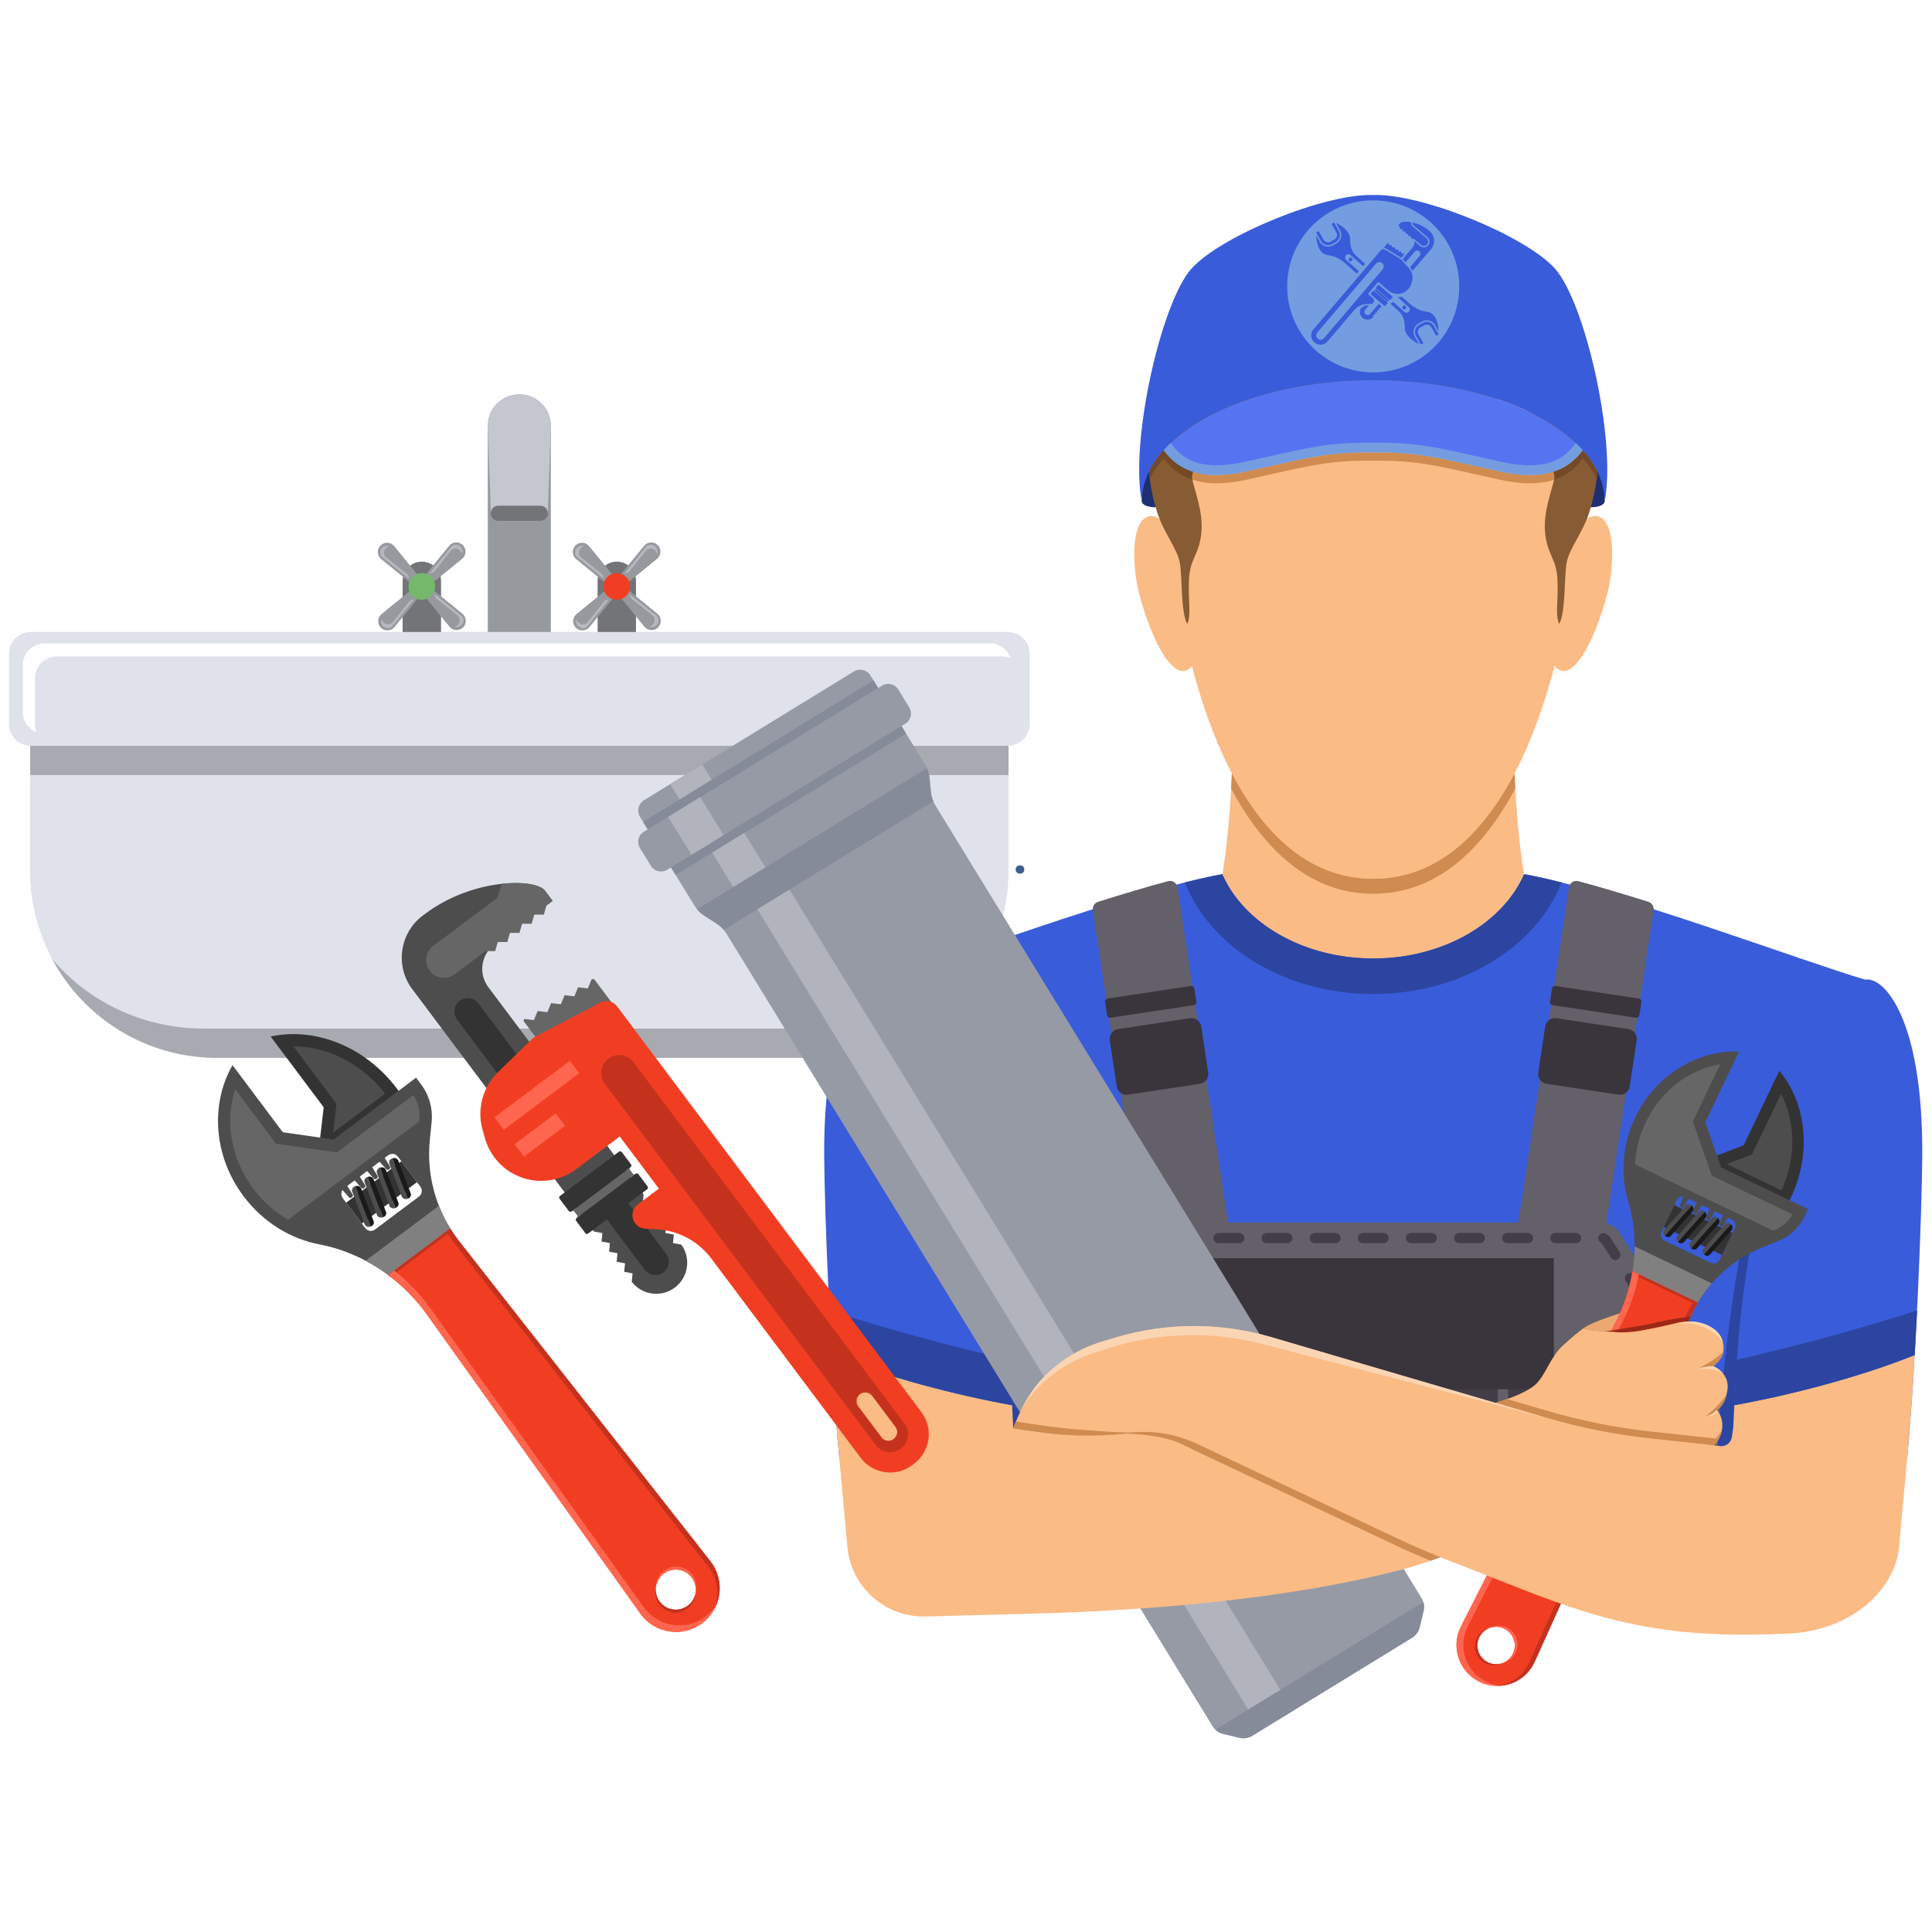 <svg xmlns="http://www.w3.org/2000/svg" xmlns:xlink="http://www.w3.org/1999/xlink" width="1080" zoomAndPan="magnify" viewBox="0 0 810 810" height="1080" preserveAspectRatio="xMidYMid meet" version="1.0"><defs><g/><clipPath id="9d0869f040"><path d="M 3.762 264 L 432 264 L 432 313 L 3.762 313 Z M 3.762 264 " clip-rule="nonzero"/></clipPath><clipPath id="d3b2dc18aa"><path d="M 267.328 280 L 597.355 280 L 597.355 728.773 L 267.328 728.773 Z M 267.328 280 " clip-rule="nonzero"/></clipPath><clipPath id="428a164399"><path d="M 292 322 L 597.355 322 L 597.355 728.773 L 292 728.773 Z M 292 322 " clip-rule="nonzero"/></clipPath></defs><path fill="#dfe2eb" d="M 344.469 443.508 L 90.984 443.508 C 47.707 443.508 12.621 408.422 12.621 365.145 L 12.621 264.977 L 422.836 264.977 L 422.836 365.145 C 422.836 408.422 387.75 443.508 344.469 443.508 " fill-opacity="1" fill-rule="nonzero"/><path fill="#a7aab0" d="M 349.941 431.238 L 85.508 431.238 C 59.75 431.238 36.789 419.809 21.805 401.961 C 34.984 426.676 61.016 443.508 90.984 443.508 L 344.469 443.508 C 374.438 443.508 400.465 426.676 413.648 401.961 C 398.668 419.809 375.703 431.238 349.941 431.238 " fill-opacity="1" fill-rule="nonzero"/><path fill="#a7aab0" d="M 12.621 324.918 C 12.707 324.922 12.785 324.945 12.875 324.945 L 422.578 324.945 C 422.664 324.945 422.746 324.922 422.836 324.918 L 422.836 277.273 C 422.746 277.27 422.664 277.246 422.578 277.246 L 12.875 277.246 C 12.785 277.246 12.707 277.27 12.621 277.273 L 12.621 324.918 " fill-opacity="1" fill-rule="nonzero"/><g clip-path="url(#9d0869f040)"><path fill="#dfe2eb" d="M 12.875 312.676 L 422.578 312.676 C 427.609 312.676 431.691 308.598 431.691 303.562 L 431.691 274.09 C 431.691 269.059 427.609 264.977 422.578 264.977 L 12.875 264.977 C 7.844 264.977 3.762 269.059 3.762 274.09 L 3.762 303.562 C 3.762 308.598 7.844 312.676 12.875 312.676 " fill-opacity="1" fill-rule="nonzero"/></g><path fill="#ffffff" d="M 14.664 303.988 L 14.664 284.316 C 14.664 279.277 18.742 275.203 23.781 275.203 L 420.137 275.203 C 421.363 275.203 422.531 275.453 423.602 275.891 C 422.359 272.324 419.012 269.75 415.023 269.75 L 18.668 269.75 C 13.633 269.75 9.555 273.832 9.555 278.863 L 9.555 298.539 C 9.555 302.344 11.891 305.594 15.203 306.961 C 14.875 306.023 14.664 305.035 14.664 303.988 " fill-opacity="1" fill-rule="nonzero"/><path fill="#96999e" d="M 230.934 264.977 L 204.516 264.977 L 204.516 178.543 C 204.516 171.246 210.434 165.332 217.727 165.332 C 225.023 165.332 230.934 171.246 230.934 178.543 L 230.934 264.977 " fill-opacity="1" fill-rule="nonzero"/><path fill="#727478" d="M 226.504 218.367 L 208.945 218.367 C 207.176 218.367 205.738 216.93 205.738 215.156 C 205.738 213.379 207.176 211.945 208.945 211.945 L 226.504 211.945 C 228.277 211.945 229.719 213.379 229.719 215.156 C 229.719 216.93 228.277 218.367 226.504 218.367 " fill-opacity="1" fill-rule="nonzero"/><path fill="#c4c7cf" d="M 230.918 177.805 L 230.918 178.484 L 229.672 215.172 C 229.672 213.359 228.312 211.996 226.504 211.996 L 208.953 211.996 C 207.137 211.996 205.781 213.359 205.781 215.172 L 204.535 178.484 L 204.535 177.805 L 204.648 177.805 C 204.875 170.898 210.648 165.352 217.785 165.352 C 224.801 165.352 230.578 170.898 230.805 177.805 L 230.918 177.805 " fill-opacity="1" fill-rule="nonzero"/><path fill="#727478" d="M 266.641 264.977 L 250.547 264.977 L 250.547 243.516 C 250.547 239.07 254.148 235.461 258.594 235.461 C 263.039 235.461 266.641 239.07 266.641 243.516 L 266.641 264.977 " fill-opacity="1" fill-rule="nonzero"/><path fill="#96999e" d="M 263.414 244.129 L 260.191 240.906 L 270.051 228.836 C 271.496 227.062 274.152 226.93 275.773 228.551 C 277.391 230.168 277.254 232.824 275.484 234.277 L 263.414 244.129 " fill-opacity="1" fill-rule="nonzero"/><path fill="#b6b9bf" d="M 270.789 230.883 C 271.242 230.309 271.914 229.992 272.668 229.984 C 273.43 229.973 274.148 230.273 274.707 230.832 C 275.086 231.211 275.336 231.672 275.461 232.16 C 275.566 231.887 275.641 231.59 275.645 231.273 C 275.652 230.516 275.348 229.789 274.793 229.234 C 274.234 228.68 273.512 228.375 272.754 228.387 C 271.996 228.395 271.328 228.715 270.871 229.285 L 261.777 240.602 L 262.777 240.223 C 263.25 240.051 263.66 239.754 263.969 239.363 L 270.789 230.883 " fill-opacity="1" fill-rule="nonzero"/><path fill="#96999e" d="M 256.863 241.039 L 253.637 244.262 L 241.57 234.41 C 239.797 232.965 239.664 230.301 241.281 228.684 C 242.898 227.062 245.559 227.199 247.004 228.973 L 256.863 241.039 " fill-opacity="1" fill-rule="nonzero"/><path fill="#b6b9bf" d="M 243.617 233.672 C 243.043 233.211 242.727 232.543 242.715 231.785 C 242.707 231.031 243.008 230.305 243.566 229.75 C 243.941 229.371 244.398 229.117 244.891 228.992 C 244.613 228.887 244.324 228.82 244.004 228.816 C 243.25 228.805 242.523 229.105 241.969 229.664 C 241.41 230.219 241.109 230.945 241.117 231.703 C 241.129 232.457 241.445 233.125 242.02 233.586 L 253.336 242.676 L 252.957 241.676 C 252.785 241.211 252.488 240.797 252.098 240.484 L 243.617 233.672 " fill-opacity="1" fill-rule="nonzero"/><path fill="#96999e" d="M 253.773 247.598 L 256.996 250.816 L 247.141 262.883 C 245.691 264.656 243.035 264.789 241.418 263.172 C 239.797 261.559 239.934 258.895 241.703 257.449 L 253.773 247.598 " fill-opacity="1" fill-rule="nonzero"/><path fill="#b6b9bf" d="M 246.402 260.84 C 245.945 261.41 245.277 261.727 244.52 261.738 C 243.766 261.75 243.039 261.445 242.48 260.891 C 242.102 260.512 241.852 260.055 241.727 259.562 C 241.621 259.84 241.551 260.133 241.547 260.449 C 241.535 261.203 241.84 261.93 242.395 262.488 C 242.953 263.043 243.68 263.344 244.434 263.336 C 245.191 263.324 245.859 263.008 246.316 262.441 L 255.41 251.121 L 254.41 251.496 C 253.938 251.676 253.531 251.969 253.219 252.359 L 246.402 260.84 " fill-opacity="1" fill-rule="nonzero"/><path fill="#96999e" d="M 260.328 250.68 L 263.551 247.461 L 275.617 257.316 C 277.391 258.762 277.523 261.422 275.91 263.039 C 274.289 264.656 271.629 264.52 270.184 262.754 L 260.328 250.68 " fill-opacity="1" fill-rule="nonzero"/><path fill="#b6b9bf" d="M 273.57 258.055 C 274.145 258.508 274.461 259.18 274.473 259.938 C 274.48 260.695 274.18 261.418 273.625 261.973 C 273.246 262.355 272.789 262.602 272.297 262.727 C 272.574 262.832 272.867 262.906 273.184 262.91 C 273.938 262.918 274.664 262.613 275.219 262.059 C 275.777 261.5 276.078 260.777 276.07 260.023 C 276.059 259.266 275.742 258.594 275.168 258.137 L 263.855 249.047 L 264.23 250.051 C 264.402 250.516 264.703 250.926 265.094 251.234 L 273.57 258.055 " fill-opacity="1" fill-rule="nonzero"/><path fill="#f13e23" d="M 262.543 249.812 C 260.363 251.992 256.824 251.992 254.645 249.812 C 252.465 247.629 252.465 244.094 254.645 241.91 C 256.824 239.73 260.363 239.73 262.543 241.91 C 264.723 244.094 264.723 247.629 262.543 249.812 " fill-opacity="1" fill-rule="nonzero"/><path fill="#727478" d="M 184.91 264.977 L 168.809 264.977 L 168.809 243.516 C 168.809 239.07 172.41 235.461 176.859 235.461 C 181.305 235.461 184.91 239.07 184.91 243.516 L 184.91 264.977 " fill-opacity="1" fill-rule="nonzero"/><path fill="#96999e" d="M 181.684 244.129 L 178.457 240.906 L 188.312 228.836 C 189.758 227.062 192.422 226.93 194.035 228.551 C 195.652 230.168 195.523 232.824 193.75 234.277 L 181.684 244.129 " fill-opacity="1" fill-rule="nonzero"/><path fill="#b6b9bf" d="M 189.051 230.883 C 189.512 230.309 190.18 229.992 190.934 229.984 C 191.691 229.973 192.418 230.273 192.973 230.832 C 193.352 231.211 193.598 231.672 193.723 232.16 C 193.832 231.887 193.902 231.59 193.906 231.273 C 193.914 230.516 193.617 229.789 193.055 229.234 C 192.5 228.68 191.777 228.375 191.02 228.387 C 190.262 228.395 189.59 228.715 189.137 229.285 L 180.043 240.602 L 181.047 240.223 C 181.512 240.051 181.922 239.754 182.238 239.363 L 189.051 230.883 " fill-opacity="1" fill-rule="nonzero"/><path fill="#96999e" d="M 175.125 241.039 L 171.906 244.262 L 159.832 234.41 C 158.066 232.965 157.926 230.301 159.547 228.684 C 161.164 227.062 163.824 227.199 165.273 228.973 L 175.125 241.039 " fill-opacity="1" fill-rule="nonzero"/><path fill="#b6b9bf" d="M 161.879 233.672 C 161.309 233.211 160.988 232.543 160.98 231.785 C 160.969 231.031 161.27 230.305 161.828 229.75 C 162.211 229.371 162.668 229.117 163.16 228.992 C 162.883 228.887 162.586 228.82 162.273 228.816 C 161.512 228.805 160.789 229.105 160.23 229.664 C 159.676 230.219 159.375 230.945 159.387 231.703 C 159.395 232.457 159.711 233.125 160.281 233.586 L 171.602 242.676 L 171.227 241.676 C 171.047 241.211 170.75 240.797 170.359 240.484 L 161.879 233.672 " fill-opacity="1" fill-rule="nonzero"/><path fill="#96999e" d="M 172.039 247.598 L 175.258 250.816 L 165.406 262.883 C 163.961 264.656 161.297 264.789 159.68 263.172 C 158.066 261.559 158.199 258.895 159.969 257.449 L 172.039 247.598 " fill-opacity="1" fill-rule="nonzero"/><path fill="#b6b9bf" d="M 164.668 260.84 C 164.211 261.41 163.539 261.727 162.781 261.738 C 162.027 261.75 161.301 261.445 160.746 260.891 C 160.367 260.512 160.121 260.055 159.992 259.562 C 159.887 259.84 159.816 260.133 159.809 260.449 C 159.801 261.203 160.102 261.93 160.66 262.488 C 161.215 263.043 161.941 263.344 162.699 263.336 C 163.453 263.324 164.125 263.008 164.582 262.441 L 173.672 251.121 L 172.672 251.496 C 172.207 251.676 171.793 251.969 171.48 252.359 L 164.668 260.84 " fill-opacity="1" fill-rule="nonzero"/><path fill="#96999e" d="M 178.594 250.68 L 181.816 247.461 L 193.883 257.316 C 195.652 258.762 195.785 261.422 194.172 263.039 C 192.555 264.656 189.891 264.52 188.445 262.754 L 178.594 250.68 " fill-opacity="1" fill-rule="nonzero"/><path fill="#b6b9bf" d="M 191.84 258.055 C 192.406 258.508 192.73 259.18 192.738 259.938 C 192.746 260.695 192.449 261.418 191.887 261.973 C 191.512 262.355 191.051 262.602 190.562 262.727 C 190.836 262.832 191.133 262.906 191.445 262.91 C 192.203 262.918 192.926 262.613 193.484 262.059 C 194.039 261.5 194.344 260.777 194.332 260.023 C 194.324 259.266 194.004 258.594 193.438 258.137 L 182.121 249.047 L 182.496 250.051 C 182.672 250.516 182.965 250.926 183.355 251.234 L 191.84 258.055 " fill-opacity="1" fill-rule="nonzero"/><path fill="#75b86c" d="M 180.809 249.812 C 178.629 251.992 175.094 251.992 172.91 249.812 C 170.727 247.629 170.727 244.094 172.91 241.91 C 175.094 239.73 178.629 239.73 180.809 241.91 C 182.988 244.094 182.988 247.629 180.809 249.812 " fill-opacity="1" fill-rule="nonzero"/><path fill="#fabb85" d="M 516.207 295.488 C 518.062 316.457 514.965 365.59 508.762 382.367 C 524.262 408.125 549.688 426.703 575.73 426.703 C 601.77 426.703 627.195 408.125 642.699 382.367 C 636.5 365.59 633.395 316.457 635.258 295.488 L 516.207 295.488 " fill-opacity="1" fill-rule="nonzero"/><path fill="#cf8b50" d="M 635.293 330.582 C 621.402 356.609 601.969 374.711 575.73 374.711 C 549.492 374.711 530.055 356.609 516.164 330.582 C 516.293 328.426 516.391 326.285 516.469 324.184 C 530.07 350.156 549.367 368.426 575.73 368.426 C 602.094 368.426 621.379 350.156 634.988 324.184 C 635.074 326.285 635.168 328.426 635.293 330.582 " fill-opacity="1" fill-rule="nonzero"/><path fill="#1d2f70" d="M 672.746 210.359 C 672.336 212.543 666.449 213.66 660.832 211.496 C 657.617 210.262 668.32 190.207 668.32 190.207 L 672.746 202.691 L 672.746 210.359 " fill-opacity="1" fill-rule="nonzero"/><path fill="#1d2f70" d="M 478.719 210.359 C 479.125 212.543 485.012 213.66 490.633 211.496 C 493.848 210.262 483.141 190.207 483.141 190.207 L 478.719 202.691 L 478.719 210.359 " fill-opacity="1" fill-rule="nonzero"/><path fill="#fabb85" d="M 659.113 224.691 C 667.449 210.281 678.73 213.676 675.266 241.738 C 673.523 255.879 659.152 295.648 649.66 275.965 C 652.375 251.969 659.113 224.691 659.113 224.691 " fill-opacity="1" fill-rule="nonzero"/><path fill="#fabb85" d="M 492.348 224.691 C 484.012 210.281 472.727 213.676 476.191 241.738 C 477.938 255.879 492.309 295.648 501.801 275.965 C 499.086 251.969 492.348 224.691 492.348 224.691 " fill-opacity="1" fill-rule="nonzero"/><path fill="#fabb85" d="M 575.73 368.426 C 632.34 368.426 656.418 284.125 661.508 220.266 C 664.527 182.328 640.941 124.164 575.73 124.164 C 510.516 124.164 486.93 182.328 489.953 220.266 C 495.043 284.125 519.121 368.426 575.73 368.426 " fill-opacity="1" fill-rule="nonzero"/><path fill="#875b34" d="M 644.844 141.793 C 640.895 153.637 638.875 172.094 642.547 182.191 C 646.223 192.289 652.305 196.191 651.613 200.668 C 650.926 205.145 646.793 214.441 647.828 223.734 C 648.863 233.031 652.648 234.066 652.992 243.363 C 653.34 252.66 651.961 257.477 653.68 261.613 C 656.438 256.789 655.746 242.328 656.781 236.129 C 657.812 229.934 663.664 223.391 666.422 214.441 C 669.176 205.488 670.551 197.281 670.211 180.41 C 669.863 163.539 667.871 143.078 659.188 133.531 C 655.746 129.742 648.055 132.152 644.844 141.793 " fill-opacity="1" fill-rule="nonzero"/><path fill="#875b34" d="M 506.617 141.793 C 510.566 153.637 512.586 172.094 508.914 182.191 C 505.238 192.289 499.156 196.191 499.844 200.668 C 500.535 205.145 504.668 214.441 503.633 223.734 C 502.602 233.031 498.812 234.066 498.465 243.363 C 498.125 252.66 499.5 257.477 497.781 261.613 C 495.023 256.789 495.715 242.328 494.68 236.129 C 493.648 229.934 487.793 223.391 485.043 214.441 C 482.285 205.488 480.91 197.281 481.254 180.41 C 481.594 163.539 483.59 143.078 492.27 133.531 C 495.715 129.742 503.402 132.152 506.617 141.793 " fill-opacity="1" fill-rule="nonzero"/><path fill="#875b34" d="M 650.652 147.297 C 644.359 160.121 605.551 185.176 567.676 185.176 C 529.801 185.176 501.176 184.406 483.27 163.75 C 489.469 142.746 492.988 121.094 513.27 104.262 C 529.457 90.836 553.887 87.734 572.836 87.734 C 603.824 87.734 626.895 97.031 640.672 108.742 C 654.438 120.445 659.949 128.363 650.652 147.297 " fill-opacity="1" fill-rule="nonzero"/><path fill="#395cda" d="M 781.93 410.703 C 755.719 403.051 678.031 373.582 639.027 366.496 C 630 387.051 605.102 401.848 575.73 401.848 C 546.359 401.848 521.461 387.051 512.438 366.496 C 473.43 373.582 395.738 403.051 369.535 410.703 C 361.367 409.316 345.203 427.566 345.547 484.57 C 345.699 509.246 348.262 573.059 351.812 610.609 C 373.684 617.863 397.707 624.043 423.387 629.039 C 423.391 629.055 423.395 629.07 423.398 629.09 C 424 629.203 424.625 629.305 425.227 629.414 C 425.379 629.445 425.52 629.484 425.672 629.508 C 471.309 638.219 522.109 643.109 575.73 643.109 C 629.348 643.109 680.156 638.207 725.789 629.5 C 725.941 629.469 726.082 629.445 726.234 629.414 C 726.836 629.305 727.461 629.203 728.062 629.09 C 728.066 629.07 728.07 629.055 728.074 629.039 C 753.75 624.043 777.773 617.863 799.652 610.609 C 803.195 573.059 805.762 509.246 805.914 484.57 C 806.262 427.566 790.094 409.316 781.93 410.703 " fill-opacity="1" fill-rule="nonzero"/><path fill="#2c45a0" d="M 639.027 366.496 C 630 387.051 605.102 401.848 575.73 401.848 C 546.359 401.848 521.461 387.051 512.438 366.496 C 507.727 367.352 502.438 368.547 496.766 369.977 C 507.438 397.094 538.746 416.738 575.73 416.738 C 612.715 416.738 644.023 397.094 654.695 369.977 C 649.023 368.547 643.73 367.352 639.027 366.496 " fill-opacity="1" fill-rule="nonzero"/><path fill="#2c45a0" d="M 418.484 507.816 C 414.66 489.793 408.219 469.176 400.453 456.469 C 402.113 460.895 403.645 465.332 404.988 469.625 C 411.75 491.234 421.676 531.844 423.758 578.941 C 424.039 585.219 425.664 610.18 425.672 629.508 C 427.734 629.902 429.809 630.289 431.895 630.668 C 432.027 626.078 432.07 622.473 432.012 620.582 C 430.539 575.043 423.266 530.379 418.484 507.816 " fill-opacity="1" fill-rule="nonzero"/><path fill="#2c45a0" d="M 719.453 620.582 C 719.391 622.473 719.43 626.078 719.566 630.668 C 721.652 630.289 723.723 629.902 725.793 629.508 C 725.801 610.18 727.426 585.219 727.703 578.941 C 729.789 531.844 739.707 491.234 746.473 469.625 C 747.816 465.332 749.348 460.895 751.008 456.469 C 743.242 469.176 736.801 489.793 732.977 507.816 C 728.195 530.379 720.926 575.043 719.453 620.582 " fill-opacity="1" fill-rule="nonzero"/><path fill="#fabb85" d="M 802.75 568.102 C 801.832 583.527 800.797 598.43 799.652 610.586 C 777.754 617.863 753.727 624.059 728.102 629.043 C 728.043 629.043 728.043 629.043 728.043 629.102 C 727.469 629.215 726.84 629.273 726.207 629.445 C 726.098 629.445 725.922 629.504 725.809 629.504 C 725.809 616.031 726.609 599.863 727.125 589.145 C 750.977 584.84 779.988 577.277 802.75 568.102 " fill-opacity="1" fill-rule="nonzero"/><path fill="#2c45a0" d="M 802.75 568.102 C 802.742 568.168 802.758 568.234 802.754 568.297 C 803.125 562.035 803.469 555.695 803.789 549.414 C 779.191 557.328 753.164 564.375 728.164 570.109 C 727.992 573.035 727.824 575.957 727.707 578.938 C 727.621 580.848 727.414 584.484 727.164 589.133 C 751.008 584.832 780 577.273 802.75 568.102 " fill-opacity="1" fill-rule="nonzero"/><path fill="#fabb85" d="M 348.715 568.102 C 349.633 583.527 350.664 598.43 351.809 610.586 C 373.711 617.863 397.73 624.059 423.359 629.043 C 423.418 629.043 423.418 629.043 423.418 629.102 C 423.988 629.215 424.621 629.273 425.25 629.445 C 425.367 629.445 425.539 629.504 425.656 629.504 C 425.656 616.031 424.848 599.863 424.336 589.145 C 400.484 584.84 371.473 577.277 348.715 568.102 " fill-opacity="1" fill-rule="nonzero"/><path fill="#2c45a0" d="M 348.715 568.102 C 348.719 568.168 348.707 568.234 348.707 568.297 C 348.34 562.035 347.992 555.695 347.672 549.414 C 372.27 557.328 398.301 564.375 423.297 570.109 C 423.465 573.035 423.641 575.957 423.754 578.938 C 423.84 580.848 424.047 584.484 424.297 589.133 C 400.453 584.832 371.465 577.273 348.715 568.102 " fill-opacity="1" fill-rule="nonzero"/><path fill="#646069" d="M 719.566 630.652 C 675.594 638.617 626.918 643.09 575.719 643.09 C 548.887 643.09 522.805 641.887 497.691 639.594 C 474.875 637.473 452.863 634.434 431.875 630.652 C 432.047 626.062 432.047 622.449 431.988 620.562 C 431.59 608.293 430.789 596.082 429.695 584.387 L 472.598 516.543 C 474.164 514.062 476.895 512.566 479.824 512.566 L 671.621 512.566 C 674.551 512.566 677.277 514.062 678.844 516.543 L 721.746 584.387 C 720.656 596.082 719.852 608.293 719.453 620.562 C 719.395 622.449 719.453 626.062 719.566 630.652 " fill-opacity="1" fill-rule="nonzero"/><path fill="#646069" d="M 635.078 522.461 L 671.191 527.914 L 693.277 381.617 C 693.512 380.059 692.57 378.555 691.066 378.082 C 680.848 374.863 670.902 371.895 661.738 369.43 C 659.898 368.934 658.074 370.172 657.793 372.059 L 635.078 522.461 " fill-opacity="1" fill-rule="nonzero"/><path fill="#3a343d" d="M 685.836 426.68 L 650.969 421.422 C 650.258 421.312 649.766 420.645 649.875 419.93 L 650.695 414.473 C 650.805 413.762 651.473 413.27 652.188 413.375 L 687.051 418.641 C 687.762 418.75 688.254 419.414 688.145 420.125 L 687.32 425.582 C 687.215 426.301 686.547 426.789 685.836 426.68 " fill-opacity="1" fill-rule="nonzero"/><path fill="#3a343d" d="M 678.566 458.949 L 648.387 454.391 C 646.137 454.051 644.582 451.949 644.922 449.691 L 647.84 430.359 C 648.18 428.102 650.285 426.551 652.543 426.891 L 682.715 431.445 C 684.973 431.789 686.527 433.891 686.184 436.148 L 683.266 455.48 C 682.926 457.734 680.824 459.289 678.566 458.949 " fill-opacity="1" fill-rule="nonzero"/><path fill="#646069" d="M 516.379 522.461 L 480.273 527.914 L 458.184 381.617 C 457.953 380.059 458.895 378.555 460.395 378.082 C 470.609 374.863 480.559 371.895 489.719 369.43 C 491.559 368.934 493.387 370.172 493.672 372.059 L 516.379 522.461 " fill-opacity="1" fill-rule="nonzero"/><path fill="#3a343d" d="M 465.629 426.68 L 500.488 421.422 C 501.207 421.312 501.695 420.645 501.586 419.93 L 500.762 414.473 C 500.656 413.762 499.988 413.27 499.277 413.375 L 464.414 418.641 C 463.699 418.75 463.207 419.414 463.312 420.125 L 464.137 425.582 C 464.25 426.301 464.91 426.789 465.629 426.68 " fill-opacity="1" fill-rule="nonzero"/><path fill="#3a343d" d="M 472.895 458.949 L 503.074 454.391 C 505.328 454.051 506.879 451.949 506.539 449.691 L 503.617 430.359 C 503.277 428.102 501.176 426.551 498.918 426.891 L 468.742 431.445 C 466.488 431.789 464.934 433.891 465.273 436.148 L 468.191 455.48 C 468.539 457.734 470.641 459.289 472.895 458.949 " fill-opacity="1" fill-rule="nonzero"/><path fill="#433d47" d="M 458.457 551.062 C 457.48 550.438 456.129 550.719 455.488 551.73 L 450.871 559.035 C 450.238 560.039 450.539 561.367 451.543 562.004 C 451.895 562.227 452.293 562.336 452.691 562.336 C 453.402 562.336 454.102 561.98 454.508 561.332 L 459.129 554.027 C 459.758 553.023 459.461 551.695 458.457 551.062 Z M 437.324 597.906 C 438.516 597.824 439.402 596.789 439.316 595.605 C 439.102 592.723 438.875 589.84 438.617 586.965 C 438.516 585.781 437.59 584.941 436.285 585.008 C 435.105 585.109 434.23 586.152 434.328 587.336 C 434.586 590.199 434.812 593.059 435.027 595.926 C 435.109 597.051 436.047 597.918 437.172 597.918 C 437.223 597.918 437.273 597.91 437.324 597.906 Z M 438.328 618.047 C 438.355 618.047 438.387 618.047 438.418 618.047 C 439.605 617.996 440.523 616.992 440.48 615.812 C 440.359 612.938 440.219 610.047 440.059 607.145 C 439.996 605.965 439.031 605.039 437.801 605.117 C 436.609 605.18 435.703 606.199 435.77 607.383 C 435.918 610.262 436.062 613.133 436.18 615.988 C 436.227 617.141 437.18 618.047 438.328 618.047 Z M 469.242 534.02 C 468.262 533.387 466.918 533.68 466.277 534.688 L 461.652 541.988 C 461.012 542.992 461.312 544.32 462.32 544.953 C 462.672 545.184 463.066 545.285 463.465 545.285 C 464.18 545.285 464.871 544.938 465.277 544.289 L 469.906 536.988 C 470.543 535.98 470.246 534.656 469.242 534.02 Z M 519.555 516.914 L 510.91 516.914 C 509.723 516.914 508.762 517.879 508.762 519.062 C 508.762 520.25 509.723 521.211 510.91 521.211 L 519.555 521.211 C 520.746 521.211 521.707 520.25 521.707 519.062 C 521.707 517.879 520.746 516.914 519.555 516.914 Z M 580.066 516.914 L 571.422 516.914 C 570.234 516.914 569.273 517.879 569.273 519.062 C 569.273 520.25 570.234 521.211 571.422 521.211 L 580.066 521.211 C 581.258 521.211 582.219 520.25 582.219 519.062 C 582.219 517.879 581.258 516.914 580.066 516.914 Z M 447.68 568.109 C 446.699 567.484 445.355 567.773 444.719 568.777 L 440.09 576.082 C 439.457 577.086 439.75 578.414 440.758 579.051 C 441.113 579.273 441.508 579.379 441.906 579.379 C 442.617 579.379 443.309 579.027 443.723 578.383 L 448.344 571.078 C 448.984 570.074 448.684 568.746 447.68 568.109 Z M 539.73 516.914 L 531.086 516.914 C 529.898 516.914 528.934 517.879 528.934 519.062 C 528.934 520.25 529.898 521.211 531.086 521.211 L 539.73 521.211 C 540.914 521.211 541.879 520.25 541.879 519.062 C 541.879 517.879 540.914 516.914 539.73 516.914 Z M 712.93 625.32 C 711.75 625.32 710.781 626.277 710.777 627.461 L 710.773 631.77 C 710.773 631.895 710.824 632.004 710.84 632.125 C 712.254 631.887 713.668 631.652 715.07 631.406 L 715.074 627.477 C 715.086 626.293 714.125 625.324 712.93 625.32 Z M 499.387 516.914 L 490.746 516.914 C 489.559 516.914 488.598 517.879 488.598 519.062 C 488.598 520.25 489.559 521.211 490.746 521.211 L 499.387 521.211 C 500.574 521.211 501.539 520.25 501.539 519.062 C 501.539 517.879 500.574 516.914 499.387 516.914 Z M 438.516 625.32 C 437.324 625.32 436.363 626.281 436.363 627.469 L 436.363 631.406 C 437.766 631.652 439.184 631.887 440.594 632.125 C 440.613 632.004 440.664 631.895 440.664 631.773 L 440.664 627.469 C 440.664 626.281 439.703 625.32 438.516 625.32 Z M 675.164 518.867 C 674.652 518.051 673.867 517.438 672.949 517.129 C 671.84 516.75 670.578 517.336 670.195 518.461 C 669.82 519.586 670.398 520.789 671.531 521.164 L 675.406 527.285 C 675.812 527.93 676.508 528.285 677.219 528.285 C 677.613 528.285 678.012 528.176 678.363 527.953 C 679.371 527.316 679.668 525.988 679.031 524.984 Z M 711.379 576.125 L 706.758 568.82 C 706.117 567.805 704.77 567.516 703.789 568.148 C 702.789 568.781 702.484 570.109 703.121 571.113 L 707.738 578.422 C 708.145 579.07 708.844 579.422 709.555 579.422 C 709.953 579.422 710.352 579.316 710.703 579.09 C 711.703 578.457 712.008 577.129 711.379 576.125 Z M 695.969 551.77 C 695.332 550.762 693.988 550.469 693.008 551.105 C 692 551.738 691.699 553.066 692.34 554.07 L 696.965 561.379 C 697.371 562.027 698.07 562.379 698.781 562.379 C 699.176 562.379 699.574 562.273 699.926 562.043 C 700.934 561.41 701.23 560.082 700.594 559.078 Z M 715.156 585.055 C 713.906 584.988 712.926 585.832 712.82 587.012 C 712.57 589.891 712.34 592.777 712.125 595.652 C 712.035 596.836 712.926 597.871 714.113 597.957 C 714.168 597.961 714.219 597.961 714.27 597.961 C 715.395 597.961 716.332 597.102 716.414 595.973 C 716.629 593.113 716.855 590.25 717.113 587.387 C 717.211 586.207 716.336 585.16 715.156 585.055 Z M 478.605 517.094 C 477.648 517.387 476.82 518.016 476.273 518.871 L 472.434 524.945 C 471.797 525.949 472.102 527.273 473.105 527.91 C 473.457 528.137 473.852 528.246 474.25 528.246 C 474.961 528.246 475.656 527.891 476.07 527.242 L 479.891 521.199 C 481.004 520.84 481.625 519.66 481.289 518.535 C 480.945 517.395 479.734 516.738 478.605 517.094 Z M 713.656 605.168 C 712.375 605.113 711.453 606.008 711.387 607.195 C 711.223 610.098 711.082 612.988 710.965 615.855 C 710.922 617.047 711.84 618.047 713.031 618.094 C 713.062 618.102 713.09 618.102 713.121 618.102 C 714.266 618.102 715.219 617.195 715.27 616.035 C 715.383 613.184 715.516 610.316 715.676 607.438 C 715.742 606.25 714.84 605.234 713.656 605.168 Z M 620.406 516.914 L 611.762 516.914 C 610.574 516.914 609.613 517.879 609.613 519.062 C 609.613 520.25 610.574 521.211 611.762 521.211 L 620.406 521.211 C 621.594 521.211 622.559 520.25 622.559 519.062 C 622.559 517.879 621.594 516.914 620.406 516.914 Z M 559.895 516.914 L 551.25 516.914 C 550.066 516.914 549.102 517.879 549.102 519.062 C 549.102 520.25 550.066 521.211 551.25 521.211 L 559.895 521.211 C 561.082 521.211 562.043 520.25 562.043 519.062 C 562.043 517.879 561.082 516.914 559.895 516.914 Z M 685.195 534.727 C 684.547 533.719 683.203 533.43 682.227 534.059 C 681.227 534.695 680.926 536.023 681.559 537.027 L 686.176 544.332 C 686.59 544.977 687.285 545.332 688 545.332 C 688.391 545.332 688.789 545.223 689.145 545 C 690.148 544.363 690.445 543.035 689.816 542.031 Z M 600.234 516.914 L 591.59 516.914 C 590.406 516.914 589.438 517.879 589.438 519.062 C 589.438 520.25 590.406 521.211 591.59 521.211 L 600.234 521.211 C 601.422 521.211 602.383 520.25 602.383 519.062 C 602.383 517.879 601.422 516.914 600.234 516.914 Z M 640.574 516.914 L 631.93 516.914 C 630.742 516.914 629.777 517.879 629.777 519.062 C 629.777 520.25 630.742 521.211 631.93 521.211 L 640.574 521.211 C 641.762 521.211 642.727 520.25 642.727 519.062 C 642.727 517.879 641.762 516.914 640.574 516.914 Z M 660.746 516.914 L 652.102 516.914 C 650.918 516.914 649.953 517.879 649.953 519.062 C 649.953 520.25 650.918 521.211 652.102 521.211 L 660.746 521.211 C 661.934 521.211 662.895 520.25 662.895 519.062 C 662.895 517.879 661.934 516.914 660.746 516.914 " fill-opacity="1" fill-rule="nonzero"/><path fill="#433d47" d="M 575.719 643.09 C 598.629 643.09 620.992 642.148 642.699 640.445 L 642.699 560.219 L 508.762 560.219 L 508.762 640.477 C 530.457 642.16 552.797 643.09 575.719 643.09 " fill-opacity="1" fill-rule="nonzero"/><path fill="#646069" d="M 630.129 598.199 C 628.938 598.199 627.977 599.16 627.977 600.352 L 627.977 608.949 C 627.977 610.137 628.938 611.098 630.129 611.098 C 631.316 611.098 632.277 610.137 632.277 608.949 L 632.277 600.352 C 632.277 599.16 631.316 598.199 630.129 598.199 Z M 630.129 618.266 C 628.938 618.266 627.977 619.227 627.977 620.418 L 627.977 629.016 C 627.977 630.203 628.938 631.164 630.129 631.164 C 631.316 631.164 632.277 630.203 632.277 629.016 L 632.277 620.418 C 632.277 619.227 631.316 618.266 630.129 618.266 Z M 630.129 558.07 C 628.938 558.07 627.977 559.031 627.977 560.219 L 627.977 568.82 C 627.977 570.008 628.938 570.969 630.129 570.969 C 631.316 570.969 632.277 570.008 632.277 568.82 L 632.277 560.219 C 632.277 559.031 631.316 558.07 630.129 558.07 Z M 630.129 638.332 C 628.938 638.332 627.977 639.293 627.977 640.48 L 627.977 641.484 C 629.402 641.395 630.852 641.34 632.277 641.246 L 632.277 640.48 C 632.277 639.293 631.316 638.332 630.129 638.332 Z M 630.129 578.137 C 628.938 578.137 627.977 579.098 627.977 580.285 L 627.977 588.883 C 627.977 590.07 628.938 591.031 630.129 591.031 C 631.316 591.031 632.277 590.07 632.277 588.883 L 632.277 580.285 C 632.277 579.098 631.316 578.137 630.129 578.137 Z M 521.332 598.199 C 520.145 598.199 519.184 599.16 519.184 600.352 L 519.184 608.949 C 519.184 610.137 520.145 611.098 521.332 611.098 C 522.52 611.098 523.48 610.137 523.48 608.949 L 523.48 600.352 C 523.48 599.16 522.52 598.199 521.332 598.199 Z M 521.332 578.137 C 520.145 578.137 519.184 579.098 519.184 580.285 L 519.184 588.883 C 519.184 590.07 520.145 591.031 521.332 591.031 C 522.52 591.031 523.48 590.07 523.48 588.883 L 523.48 580.285 C 523.48 579.098 522.52 578.137 521.332 578.137 Z M 521.332 618.266 C 520.145 618.266 519.184 619.227 519.184 620.418 L 519.184 629.016 C 519.184 630.203 520.145 631.164 521.332 631.164 C 522.52 631.164 523.48 630.203 523.48 629.016 L 523.48 620.418 C 523.48 619.227 522.52 618.266 521.332 618.266 Z M 521.332 638.332 C 520.145 638.332 519.184 639.293 519.184 640.48 L 519.184 641.246 C 520.605 641.34 522.051 641.402 523.48 641.492 L 523.48 640.48 C 523.48 639.293 522.52 638.332 521.332 638.332 Z M 521.332 558.07 C 520.145 558.07 519.184 559.031 519.184 560.219 L 519.184 568.82 C 519.184 570.008 520.145 570.969 521.332 570.969 C 522.52 570.969 523.48 570.008 523.48 568.82 L 523.48 560.219 C 523.48 559.031 522.52 558.07 521.332 558.07 " fill-opacity="1" fill-rule="nonzero"/><path fill="#3a343d" d="M 640.895 582.434 L 510.566 582.434 C 504.734 582.434 500.008 577.707 500.008 571.875 L 500.008 527.492 L 651.457 527.492 L 651.457 571.875 C 651.457 577.707 646.727 582.434 640.895 582.434 " fill-opacity="1" fill-rule="nonzero"/><g clip-path="url(#d3b2dc18aa)"><path fill="#969aa5" d="M 364.941 283.184 L 387.805 320.449 C 388.832 322.129 389.473 324.02 389.668 325.977 L 390.297 332.148 C 390.492 334.102 391.133 335.992 392.164 337.672 L 596.004 670.02 C 596.984 671.621 597.293 673.555 596.852 675.383 L 595.199 682.246 C 594.762 684.074 593.613 685.648 592.016 686.629 L 525.004 727.73 C 523.402 728.711 521.48 729.016 519.652 728.582 L 512.781 726.941 C 510.957 726.504 509.371 725.359 508.387 723.754 L 304.547 391.402 C 303.52 389.73 302.121 388.301 300.469 387.234 L 295.25 383.883 C 293.598 382.816 292.203 381.391 291.172 379.715 L 268.312 342.441 C 266.855 340.07 267.602 336.961 269.977 335.504 L 358.004 281.516 C 360.383 280.062 363.488 280.805 364.941 283.184 " fill-opacity="1" fill-rule="nonzero"/></g><path fill="#969aa5" d="M 376.609 289.078 L 381.223 296.602 C 382.645 298.926 381.918 301.961 379.598 303.383 L 279.676 364.664 C 277.359 366.086 274.324 365.359 272.895 363.039 L 268.285 355.512 C 266.863 353.195 267.586 350.156 269.91 348.73 L 369.824 287.453 C 372.148 286.027 375.184 286.758 376.609 289.078 " fill-opacity="1" fill-rule="nonzero"/><path fill="#858b99" d="M 379.906 307.578 L 377.949 304.391 L 281.324 363.656 L 283.277 366.844 L 379.906 307.578 " fill-opacity="1" fill-rule="nonzero"/><path fill="#858b99" d="M 368.184 288.465 L 366.227 285.277 L 269.602 344.539 L 271.555 347.723 L 368.184 288.465 " fill-opacity="1" fill-rule="nonzero"/><g clip-path="url(#428a164399)"><path fill="#858b99" d="M 519.652 728.582 C 521.48 729.016 523.402 728.711 525.004 727.73 L 592.016 686.629 C 593.613 685.648 594.762 684.074 595.199 682.246 L 596.852 675.383 C 597.148 674.152 597.098 672.871 596.738 671.676 L 509.531 725.16 C 510.43 726.023 511.551 726.648 512.781 726.941 Z M 295.25 383.883 L 300.469 387.234 C 301.586 387.957 302.582 388.848 303.43 389.859 L 391.289 335.973 C 390.77 334.762 390.43 333.469 390.297 332.148 L 389.668 325.977 C 389.531 324.629 389.18 323.312 388.641 322.07 L 292.238 381.199 C 293.098 382.242 294.109 383.148 295.25 383.883 " fill-opacity="1" fill-rule="nonzero"/></g><path fill="#b1b4bd" d="M 330.988 372.961 L 536.762 708.461 L 523.309 716.711 L 317.535 381.211 L 330.988 372.961 " fill-opacity="1" fill-rule="nonzero"/><path fill="#b1b4bd" d="M 312.031 349.207 L 320.883 363.629 L 307.43 371.879 L 298.582 357.457 L 312.031 349.207 " fill-opacity="1" fill-rule="nonzero"/><path fill="#b1b4bd" d="M 294.43 320.504 L 298.355 326.902 L 284.906 335.152 L 280.98 328.754 L 294.43 320.504 " fill-opacity="1" fill-rule="nonzero"/><path fill="#b1b4bd" d="M 293.582 334.215 L 303.352 350.141 L 289.902 358.395 L 280.129 342.465 L 293.582 334.215 " fill-opacity="1" fill-rule="nonzero"/><path fill="#734a25" d="M 487.863 188.73 C 485.285 191.621 483.238 194.664 481.715 197.82 C 481.805 198.793 481.902 199.742 482.02 200.645 C 483.512 197.715 485.457 194.879 487.863 192.18 C 490.609 195.938 494.352 199.273 499.938 201.117 C 499.918 200.977 499.867 200.801 499.844 200.668 C 499.699 199.703 499.914 198.758 500.301 197.777 C 494.516 195.953 490.664 192.566 487.863 188.73 Z M 663.594 188.723 C 660.785 192.562 656.969 195.984 651.172 197.805 C 651.551 198.773 651.762 199.711 651.613 200.668 C 651.594 200.812 651.539 201.004 651.512 201.16 C 657.125 199.316 660.84 195.941 663.594 192.172 C 666 194.875 667.949 197.715 669.445 200.645 C 669.555 199.742 669.652 198.793 669.742 197.82 C 668.223 194.66 666.172 191.617 663.594 188.723 " fill-opacity="1" fill-rule="nonzero"/><path fill="#cf8b50" d="M 651.172 197.805 C 645.664 199.531 638.375 199.812 628.418 197.586 L 621.055 195.93 C 599.68 191.113 593.23 189.66 575.727 189.66 C 558.23 189.66 551.773 191.113 530.406 195.93 L 523.035 197.586 C 518.082 198.695 513.781 199.188 510.027 199.188 C 506.242 199.188 503.066 198.645 500.301 197.777 C 499.914 198.758 499.699 199.703 499.844 200.668 C 499.867 200.801 499.918 200.977 499.938 201.117 C 502.785 202.055 506.082 202.637 510.027 202.637 C 513.781 202.637 518.082 202.145 523.035 201.035 L 530.406 199.379 C 551.773 194.566 558.23 193.113 575.727 193.113 C 593.23 193.113 599.68 194.566 621.055 199.379 L 628.418 201.035 C 638.574 203.309 645.965 202.977 651.512 201.16 C 651.539 201.004 651.594 200.812 651.613 200.668 C 651.762 199.711 651.551 198.773 651.172 197.805 " fill-opacity="1" fill-rule="nonzero"/><path fill="#5574f2" d="M 575.73 159.344 C 538.031 159.344 505.43 170.68 489.371 187.191 C 494.5 194.348 503.121 199.938 522.559 195.594 C 550.047 189.445 556.094 187.609 575.73 187.609 C 595.367 187.609 601.414 189.445 628.902 195.594 C 648.344 199.938 656.965 194.348 662.09 187.191 C 646.031 170.68 613.426 159.344 575.73 159.344 " fill-opacity="1" fill-rule="nonzero"/><path fill="#739de0" d="M 510.027 199.188 C 492.293 199.188 486.891 188.207 482.754 179.797 L 482.352 178.98 L 486.191 177.223 L 486.602 178.035 C 491.48 187.961 497.062 199.188 522.074 193.598 L 529.434 191.945 C 551.18 187.043 557.738 185.562 575.727 185.562 C 593.723 185.562 600.281 187.043 622.023 191.945 L 629.379 193.598 C 654.426 199.195 659.98 187.957 664.859 178.047 L 665.262 177.223 L 669.109 178.98 L 668.707 179.801 C 663.691 189.984 656.836 203.941 628.418 197.586 L 621.055 195.93 C 599.68 191.113 593.23 189.66 575.727 189.66 C 558.23 189.66 551.773 191.113 530.406 195.93 L 523.035 197.586 C 518.082 198.695 513.781 199.188 510.027 199.188 " fill-opacity="1" fill-rule="nonzero"/><path fill="#395cda" d="M 651.684 112.344 C 638.918 98.605 596.152 81.129 575.73 81.754 C 555.309 81.129 512.543 98.605 499.777 112.344 C 487.012 126.078 473.609 184.766 478.719 210.359 C 478.719 182.188 522.152 159.344 575.73 159.344 C 629.309 159.344 672.746 182.188 672.746 210.359 C 677.852 184.766 664.449 126.078 651.684 112.344 " fill-opacity="1" fill-rule="nonzero"/><path fill="#739de0" d="M 611.801 120.062 C 611.801 139.984 595.652 156.133 575.73 156.133 C 555.809 156.133 539.656 139.984 539.656 120.062 C 539.656 100.141 555.809 83.992 575.73 83.992 C 595.652 83.992 611.801 100.141 611.801 120.062 " fill-opacity="1" fill-rule="nonzero"/><path fill="#395cda" d="M 603.164 140.148 L 601.16 136.605 C 600.98 136.277 600.746 135.988 600.469 135.738 C 599.387 134.77 597.805 134.602 596.539 135.312 L 594.953 136.207 C 593.324 137.125 592.742 139.203 593.664 140.832 L 595.691 144.434 L 596.758 143.828 L 594.73 140.23 C 594.145 139.188 594.512 137.863 595.559 137.273 L 597.137 136.383 C 598.184 135.789 599.504 136.16 600.098 137.203 L 602.125 140.809 L 603.164 140.219 Z M 597.363 130.941 C 595.66 130.984 594.398 131.441 593.234 132.203 C 594.398 131.441 595.66 130.984 597.363 130.941 Z M 592.668 139.668 C 592.465 138.051 593.246 136.488 594.664 135.691 L 596.246 134.797 C 597.734 133.961 599.59 134.16 600.863 135.297 C 601.188 135.59 601.461 135.93 601.676 136.312 L 603.145 138.914 C 603.113 137.688 602.938 136.477 602.609 135.297 L 602.5 134.914 C 602.27 134.086 601.895 133.297 601.395 132.59 L 601.281 132.43 C 601.035 132.078 600.738 131.77 600.398 131.52 C 600.176 131.355 599.93 131.215 599.676 131.105 C 599.398 130.984 599.109 130.895 598.812 130.836 L 596.508 130.371 C 595.945 130.258 595.41 130.078 594.895 129.84 L 593.625 129.16 C 592.723 128.68 591.887 128.09 591.125 127.414 L 587.723 124.371 C 587.156 124.512 586.57 124.586 585.984 124.586 L 590.59 128.711 C 591.156 129.215 591.203 130.082 590.695 130.648 C 590.191 131.211 589.32 131.262 588.758 130.754 L 584.023 126.52 L 583.875 126.695 C 583.684 126.922 583.43 127.086 583.16 127.172 C 583.145 127.27 583.117 127.363 583.086 127.457 L 586.363 130.387 C 587.531 131.43 588.344 132.812 588.668 134.344 C 588.73 134.625 588.777 134.871 588.805 135.062 C 588.887 135.75 588.949 136.363 588.945 137.012 C 588.941 137.18 588.945 137.355 588.957 137.535 C 588.973 137.906 589.008 138.273 589.055 138.469 C 589.285 139.438 589.84 140.48 591.184 141.773 C 591.258 141.844 591.488 142.035 591.488 142.035 C 592.461 142.871 593.527 143.602 594.695 144.133 C 594.762 144.164 594.828 144.191 594.895 144.219 L 593.148 141.121 C 592.895 140.668 592.734 140.176 592.668 139.668 Z M 589.777 128.836 L 588.727 127.895 L 587.746 128.996 L 588.793 129.938 Z M 565.227 108.852 L 566.273 109.793 L 567.254 108.691 L 566.207 107.75 Z M 566.332 103.344 C 566.27 103.062 566.223 102.812 566.199 102.625 C 566.113 101.938 566.051 101.324 566.055 100.676 C 566.055 100.508 566.055 100.332 566.047 100.152 C 566.027 99.781 565.992 99.414 565.945 99.219 C 565.715 98.25 565.16 97.207 563.816 95.91 C 563.738 95.844 563.512 95.652 563.512 95.652 C 562.539 94.816 561.477 94.086 560.309 93.555 C 560.238 93.523 560.172 93.496 560.105 93.469 L 561.852 96.566 C 562.105 97.02 562.273 97.512 562.336 98.023 C 562.535 99.637 561.754 101.199 560.34 101.996 L 558.754 102.891 C 557.262 103.727 555.41 103.527 554.137 102.391 C 553.812 102.098 553.539 101.758 553.324 101.371 L 551.855 98.773 C 551.887 100 552.062 101.211 552.395 102.391 L 552.5 102.773 C 552.734 103.602 553.105 104.391 553.605 105.098 L 553.719 105.258 C 553.965 105.609 554.266 105.918 554.605 106.168 C 554.828 106.332 555.07 106.473 555.324 106.582 C 555.602 106.703 555.895 106.793 556.188 106.852 L 558.492 107.316 C 559.055 107.43 559.59 107.609 560.105 107.844 L 561.375 108.527 C 562.277 109.008 563.113 109.598 563.875 110.273 L 568.816 114.695 L 569.676 113.688 L 564.41 108.977 C 563.848 108.473 563.797 107.605 564.305 107.039 C 564.809 106.477 565.68 106.426 566.242 106.934 L 571.457 111.598 L 572.316 110.59 L 568.637 107.301 C 567.469 106.258 566.66 104.875 566.332 103.344 Z M 554.531 101.949 C 555.617 102.918 557.195 103.086 558.461 102.375 L 560.047 101.48 C 561.676 100.562 562.258 98.484 561.336 96.855 L 559.309 93.254 L 558.242 93.859 L 560.27 97.457 C 560.855 98.504 560.492 99.824 559.441 100.414 L 557.863 101.305 C 556.816 101.898 555.496 101.523 554.902 100.48 L 552.875 96.883 L 551.832 97.469 L 551.836 97.535 L 553.84 101.082 C 554.023 101.41 554.254 101.699 554.531 101.949 " fill-opacity="1" fill-rule="nonzero"/><path fill="#395cda" d="M 576.688 121.098 L 582.402 125.969 C 582.32 125.898 582.191 125.91 582.121 125.992 L 581.828 126.332 C 581.758 126.418 581.766 126.547 581.852 126.617 L 576.137 121.746 C 576.219 121.82 576.344 121.809 576.422 121.723 L 576.707 121.387 C 576.781 121.297 576.77 121.172 576.688 121.098 " fill-opacity="1" fill-rule="nonzero"/><path fill="#395cda" d="M 575.992 121.883 L 581.738 126.785 C 581.824 126.855 581.832 126.98 581.762 127.066 L 580.742 128.266 C 580.668 128.352 580.539 128.359 580.461 128.289 L 574.707 123.387 C 574.621 123.316 574.613 123.191 574.684 123.105 L 575.707 121.906 C 575.777 121.82 575.906 121.812 575.992 121.883 Z M 578.082 119.43 L 583.828 124.328 C 583.914 124.402 583.922 124.527 583.852 124.613 L 582.832 125.812 C 582.762 125.895 582.633 125.906 582.551 125.836 L 576.797 120.934 C 576.711 120.863 576.703 120.734 576.773 120.648 L 577.797 119.453 C 577.867 119.367 577.996 119.359 578.082 119.43 " fill-opacity="1" fill-rule="nonzero"/><path fill="#395cda" d="M 595.355 103.129 C 596.367 103.988 597.891 103.867 598.754 102.855 C 599.613 101.844 599.492 100.32 598.48 99.457 L 592.41 94.289 L 592.133 93.262 C 594.359 93.746 596.938 94.816 599.121 96.676 C 599.301 96.828 599.367 96.887 599.367 96.887 C 601.527 98.727 601.863 101.914 600.203 104.16 L 599.973 104.457 L 599.066 105.52 L 592.191 113.59 C 591.922 113.027 591.578 112.504 591.152 112.027 L 595.199 107.273 C 595.691 106.699 595.625 105.836 595.047 105.344 C 594.473 104.855 593.605 104.922 593.117 105.496 L 589.297 109.98 L 588.078 108.633 L 592.215 103.777 C 592.891 102.984 593.102 101.949 592.871 101.012 L 595.355 103.129 " fill-opacity="1" fill-rule="nonzero"/><path fill="#395cda" d="M 591.488 93.137 L 591.891 94.613 L 598.102 99.91 C 598.867 100.559 598.957 101.707 598.301 102.473 C 597.652 103.238 596.504 103.328 595.738 102.676 L 592.719 100.105 L 591.75 100.051 L 591.539 99.098 L 590.566 99.047 L 590.355 98.094 L 589.379 98.039 L 589.176 97.086 L 588.199 97.027 L 587.988 96.074 L 587.012 96.02 L 586.801 95.066 L 586.203 94.555 C 586.203 94.555 586.543 94.156 587.047 93.562 C 587.551 92.973 589.297 92.758 591.488 93.137 " fill-opacity="1" fill-rule="nonzero"/><path fill="#395cda" d="M 587.434 108.043 L 580.984 104.129 C 580.711 103.965 580.418 103.875 580.125 103.852 L 581.793 101.898 C 581.852 101.824 581.957 101.812 582.035 101.859 L 582.105 101.91 L 582.418 102.832 L 583.391 102.777 L 583.438 102.805 L 583.746 103.727 L 584.715 103.672 L 584.762 103.699 L 585.074 104.621 L 586.043 104.57 L 586.086 104.598 L 586.398 105.512 L 587.367 105.461 L 587.41 105.492 L 587.719 106.41 L 588.691 106.355 C 588.781 106.418 588.797 106.543 588.727 106.629 L 587.488 108.078 C 587.469 108.07 587.449 108.055 587.434 108.043 " fill-opacity="1" fill-rule="nonzero"/><path fill="#395cda" d="M 552.277 139.418 C 551.617 140.191 551.707 141.352 552.48 142.008 C 553.254 142.664 554.41 142.57 555.074 141.801 L 579.711 112.891 C 580.371 112.121 580.277 110.957 579.504 110.297 C 578.73 109.641 577.57 109.734 576.914 110.508 Z M 580.676 104.637 L 587.129 108.547 C 587.242 108.617 587.34 108.699 587.43 108.793 L 590.688 112.395 C 592.164 114.027 592.625 116.34 591.883 118.414 L 591.574 119.273 C 591.062 120.695 590.031 121.875 588.684 122.562 C 586.535 123.668 583.93 123.363 582.09 121.797 L 577.844 118.18 L 573.52 123.254 L 575.566 124.992 C 576.145 125.492 576.215 126.359 575.719 126.941 C 575.461 127.25 575.07 127.426 574.668 127.426 L 573.449 127.422 C 571.25 127.41 569.156 128.375 567.734 130.047 L 556.52 143.203 C 555.172 144.781 552.805 144.973 551.23 143.629 L 551.027 143.457 C 549.453 142.117 549.262 139.742 550.605 138.168 L 578.945 104.914 C 579.375 104.406 580.109 104.293 580.676 104.637 " fill-opacity="1" fill-rule="nonzero"/><path fill="#395cda" d="M 571.711 128.227 C 572.277 128.082 572.855 128.012 573.445 128.012 L 573.93 128.012 L 572.367 129.848 C 571.879 130.418 571.945 131.281 572.523 131.773 C 573.094 132.27 573.965 132.195 574.453 131.625 L 578.082 127.363 L 579.004 128.148 L 579.035 129.023 L 578.172 129.129 L 578.199 130.004 L 577.336 130.109 L 577.367 130.984 L 576.496 131.09 L 576.527 131.965 L 575.664 132.07 L 575.695 132.945 C 574.551 134.234 572.582 134.375 571.266 133.254 C 569.945 132.129 569.773 130.16 570.867 128.828 L 571.73 128.719 L 571.711 128.227 " fill-opacity="1" fill-rule="nonzero"/><path fill="#eba971" d="M 694.641 556.574 C 690.875 557.25 683.34 559.328 676.195 558.402 C 675.816 558.383 675.402 558.363 674.957 558.344 C 674.074 558.301 673.062 558.242 671.992 558.168 C 671.453 558.129 670.902 558.082 670.344 558.027 C 668.109 557.824 665.75 557.5 663.75 556.977 C 666.75 554.883 669.977 553.84 674.297 552.242 C 677.836 550.934 685.277 548.707 689.328 547.289 C 693.227 545.93 696.719 545.73 699.762 547.605 C 702.234 549.129 705.035 552.359 706.547 554.156 C 702.285 554.609 697.441 556.07 694.641 556.574 " fill-opacity="1" fill-rule="nonzero"/><path fill="#333333" d="M 731.023 480.176 L 711.723 487.555 L 749.082 505.453 C 749.664 504.414 750.223 503.363 750.746 502.27 C 759.766 483.438 757.27 462.449 745.984 448.949 L 731.023 480.176 " fill-opacity="1" fill-rule="nonzero"/><path fill="#4d4d4d" d="M 723.93 488.055 L 734.543 483.996 L 746.691 458.633 C 752.879 470.359 753.082 485.379 746.914 499.062 L 723.93 488.055 " fill-opacity="1" fill-rule="nonzero"/><path fill="#4d4d4d" d="M 725.996 511.258 C 727.375 511.922 727.957 513.57 727.297 514.949 L 720.965 528.16 C 720.309 529.539 718.656 530.121 717.277 529.457 L 697.887 520.168 C 696.508 519.508 695.926 517.855 696.59 516.48 L 702.914 503.266 C 703.574 501.891 705.227 501.309 706.605 501.969 Z M 685.613 468.445 C 680.066 480.027 679.328 492.574 682.617 503.559 C 685.496 513.168 686.016 523.219 684.441 532.984 L 711.852 546.113 C 718.02 535.73 727.445 527.59 738.75 523.039 L 745.531 520.309 C 750.383 518.352 754.328 514.656 756.59 509.938 L 758.039 506.91 L 721.621 489.469 L 714.938 470.496 L 729.125 440.875 C 711.695 440.203 694.172 450.582 685.613 468.445 " fill-opacity="1" fill-rule="nonzero"/><path fill="#808080" d="M 705.926 558.375 L 709.113 551.32 C 711.336 546.473 714.23 542.008 717.672 538.051 L 685.32 522.555 C 685.277 530.652 683.746 538.723 680.887 546.379 L 705.926 558.375 " fill-opacity="1" fill-rule="nonzero"/><path fill="#666666" d="M 689.965 470.527 C 687.254 476.191 685.762 482.203 685.508 488.211 L 743.43 515.953 L 743.734 515.832 C 747.02 514.508 749.746 512.16 751.543 509.148 L 717.734 492.953 L 709.727 470.215 L 721.234 446.184 C 708.066 448.363 696.281 457.348 689.965 470.527 " fill-opacity="1" fill-rule="nonzero"/><path fill="#333333" d="M 721.93 526.16 L 726.336 516.953 L 701.957 505.27 L 697.547 514.48 L 721.93 526.16 " fill-opacity="1" fill-rule="nonzero"/><path fill="#4d4d4d" d="M 706.93 505.34 L 697.773 515.645 C 697.195 516.297 697.332 517.395 698.074 518.102 L 709.328 505.434 C 708.582 504.73 707.512 504.688 706.93 505.34 " fill-opacity="1" fill-rule="nonzero"/><path fill="#1a1a1a" d="M 700.469 518.191 L 709.625 507.887 C 710.207 507.234 710.07 506.137 709.328 505.434 L 698.074 518.102 C 698.816 518.805 699.891 518.844 700.469 518.191 " fill-opacity="1" fill-rule="nonzero"/><path fill="#4d4d4d" d="M 712.395 507.957 L 703.238 518.262 C 702.664 518.918 702.793 520.012 703.535 520.715 L 714.789 508.047 C 714.047 507.344 712.973 507.305 712.395 507.957 " fill-opacity="1" fill-rule="nonzero"/><path fill="#1a1a1a" d="M 705.934 520.809 L 715.09 510.504 C 715.668 509.852 715.535 508.754 714.789 508.047 L 703.535 520.715 C 704.281 521.418 705.352 521.465 705.934 520.809 " fill-opacity="1" fill-rule="nonzero"/><path fill="#4d4d4d" d="M 717.855 510.578 L 708.699 520.883 C 708.125 521.535 708.258 522.633 709 523.336 L 720.254 510.668 C 719.512 509.965 718.438 509.922 717.855 510.578 " fill-opacity="1" fill-rule="nonzero"/><path fill="#1a1a1a" d="M 711.398 523.43 L 720.555 513.121 C 721.133 512.469 720.996 511.371 720.254 510.668 L 709 523.336 C 709.746 524.035 710.82 524.078 711.398 523.43 " fill-opacity="1" fill-rule="nonzero"/><path fill="#4d4d4d" d="M 723.32 513.191 L 714.168 523.496 C 713.59 524.148 713.723 525.246 714.465 525.953 L 725.719 513.285 C 724.973 512.582 723.902 512.539 723.32 513.191 " fill-opacity="1" fill-rule="nonzero"/><path fill="#1a1a1a" d="M 716.863 526.043 L 726.016 515.738 C 726.598 515.09 726.465 513.988 725.719 513.285 L 714.465 525.953 C 715.211 526.656 716.285 526.695 716.863 526.043 " fill-opacity="1" fill-rule="nonzero"/><path fill="#4d4d4d" d="M 708.613 501.574 L 705.938 506.07 C 705.754 506.383 705.34 506.496 704.984 506.324 L 704.73 506.199 C 704.379 506.035 704.203 505.641 704.332 505.301 L 706.16 500.398 L 708.613 501.574 " fill-opacity="1" fill-rule="nonzero"/><path fill="#4d4d4d" d="M 714.113 504.211 L 711.441 508.703 C 711.254 509.016 710.84 509.125 710.488 508.957 L 710.227 508.836 C 709.879 508.664 709.703 508.277 709.828 507.934 L 711.66 503.035 L 714.113 504.211 " fill-opacity="1" fill-rule="nonzero"/><path fill="#4d4d4d" d="M 719.613 506.844 L 716.941 511.34 C 716.754 511.652 716.336 511.762 715.988 511.594 L 715.73 511.473 C 715.375 511.301 715.207 510.91 715.332 510.566 L 717.156 505.668 L 719.613 506.844 " fill-opacity="1" fill-rule="nonzero"/><path fill="#4d4d4d" d="M 725.113 509.48 L 722.438 513.973 C 722.254 514.289 721.84 514.395 721.484 514.23 L 721.23 514.105 C 720.875 513.934 720.703 513.543 720.832 513.199 L 722.66 508.305 L 725.113 509.48 " fill-opacity="1" fill-rule="nonzero"/><path fill="#f13e23" d="M 634.312 693.27 C 632.441 697.176 627.762 698.824 623.855 696.953 C 619.953 695.082 618.301 690.398 620.172 686.496 C 622.043 682.594 626.727 680.941 630.629 682.812 C 634.531 684.684 636.184 689.363 634.312 693.27 Z M 677.859 553.352 L 612.461 682.016 C 608.168 690.582 611.734 701.008 620.379 705.148 C 629.023 709.289 639.387 705.539 643.371 696.824 L 709.113 551.32 C 709.934 549.527 710.855 547.797 711.852 546.113 L 684.441 532.984 C 683.309 540.012 681.098 546.891 677.859 553.352 " fill-opacity="1" fill-rule="nonzero"/><path fill="#c4321d" d="M 684.23 534.141 L 709.574 546.277 C 708.574 547.961 707.652 549.695 706.828 551.484 L 641.09 696.988 C 638.574 702.484 633.52 706 627.965 706.812 C 634.391 706.738 640.512 703.062 643.371 696.824 L 709.113 551.32 C 709.934 549.527 710.855 547.797 711.852 546.113 L 684.441 532.984 C 684.375 533.371 684.297 533.754 684.23 534.141 " fill-opacity="1" fill-rule="nonzero"/><path fill="#ff664f" d="M 677.859 553.352 L 612.461 682.016 C 608.168 690.582 611.734 701.008 620.379 705.148 C 623.316 706.555 626.449 707.027 629.465 706.727 C 627.363 706.586 625.254 706.066 623.234 705.098 C 614.59 700.957 611.023 690.539 615.316 681.965 L 680.711 553.301 C 683.746 547.246 685.867 540.812 687.059 534.238 L 684.441 532.984 C 683.309 540.012 681.098 546.891 677.859 553.352 " fill-opacity="1" fill-rule="nonzero"/><path fill="#ff664f" d="M 625.219 682.316 C 626.965 681.848 628.875 681.969 630.629 682.812 C 634.531 684.684 636.184 689.363 634.312 693.27 C 633.473 695.027 632.059 696.32 630.406 697.051 C 632.543 696.477 634.422 695.02 635.449 692.871 C 637.316 688.965 635.672 684.285 631.766 682.414 C 629.617 681.383 627.238 681.43 625.219 682.316 " fill-opacity="1" fill-rule="nonzero"/><path fill="#c4321d" d="M 623.855 696.953 C 619.953 695.082 618.301 690.398 620.172 686.496 C 621.016 684.742 622.43 683.441 624.082 682.719 C 621.949 683.289 620.066 684.75 619.039 686.895 C 617.168 690.801 618.816 695.484 622.723 697.352 C 624.867 698.379 627.25 698.34 629.273 697.449 C 627.527 697.918 625.613 697.793 623.855 696.953 " fill-opacity="1" fill-rule="nonzero"/><path fill="#9c2817" d="M 674.957 558.344 C 675.402 558.363 675.816 558.383 676.195 558.402 C 683.34 559.328 690.875 557.25 694.641 556.574 C 697.738 556.016 703.32 554.305 707.867 554.07 L 708.801 552.008 C 702.543 552.586 695.742 554.105 693.359 554.723 C 689.66 555.672 682.832 556.551 675.102 557.902 C 674.223 558.059 673.309 558.141 672.371 558.191 C 673.289 558.254 674.184 558.309 674.957 558.344 " fill-opacity="1" fill-rule="nonzero"/><path fill="#fabb85" d="M 615.289 591.172 C 617.012 590.992 627.738 587.969 629.723 587.32 C 634.035 585.91 640.457 583.398 643.559 580.645 C 648.086 576.625 649.734 569.121 655.379 564.004 C 658.641 561.047 661.164 558.789 663.75 556.977 C 665.75 557.5 668.109 557.824 670.344 558.027 C 670.902 558.082 671.453 558.129 671.992 558.168 C 673.062 558.242 674.074 558.301 674.957 558.344 C 675.402 558.363 675.816 558.383 676.195 558.402 C 683.34 559.328 690.875 557.25 694.641 556.574 C 698.402 555.898 705.84 553.492 710.621 554.125 C 715.496 554.828 720.84 557.379 722.184 562.242 C 723.523 567.105 721.688 570.129 718.254 572.773 C 722.098 574.457 724.746 577.895 724.289 582.23 C 723.832 586.574 722.199 589.586 719.758 591.152 C 721.359 593.02 722.16 595.129 722.09 598.07 C 722.023 601.004 720.434 604.824 717.57 606.832 C 718.473 607.781 719.523 609.199 719.355 611.301 C 718.949 616.238 715.027 621.543 709.922 625.262 C 704.82 628.984 700.598 629.566 694.848 630.516 C 689.094 631.465 641.117 638.676 632.922 640.254 C 629.531 640.906 623.41 642.543 621.531 642.789 L 615.289 591.172 " fill-opacity="1" fill-rule="nonzero"/><path fill="#cf8b50" d="M 709.922 625.262 C 704.82 628.984 700.598 629.566 694.848 630.516 C 689.094 631.465 641.117 638.676 632.922 640.254 C 629.531 640.91 623.41 642.543 621.531 642.789 L 619.824 633.262 C 622.27 632.652 630.418 631.805 632.688 631.344 C 669.047 623.98 685.34 628.711 700.375 625.18 C 707.008 623.625 712.879 620.574 719.23 612.262 C 718.438 616.918 714.699 621.785 709.922 625.262 " fill-opacity="1" fill-rule="nonzero"/><path fill="#fad5b4" d="M 722.184 562.242 C 722.234 562.422 722.27 562.59 722.309 562.766 C 720.23 559.703 717.387 557.629 713.082 555.98 C 709.484 554.598 705.59 554.59 702.188 554.867 C 705.133 554.254 708.215 553.805 710.621 554.125 C 715.496 554.828 720.84 557.379 722.184 562.242 " fill-opacity="1" fill-rule="nonzero"/><path fill="#fad5b4" d="M 722.375 575.828 C 718.715 573.531 714.055 573.844 711.637 573.98 C 712.957 573.324 715.582 572.773 718.254 572.773 C 719.895 573.496 721.32 574.531 722.375 575.828 " fill-opacity="1" fill-rule="nonzero"/><path fill="#cf8b50" d="M 718.254 572.773 C 715.582 572.773 712.957 573.324 711.637 573.98 C 714.402 572.586 719.848 569.5 722.461 566.859 C 721.98 569.238 720.445 571.082 718.254 572.773 " fill-opacity="1" fill-rule="nonzero"/><path fill="#cf8b50" d="M 719.758 591.152 C 718.539 592.664 716.578 593.492 714.98 593.824 C 718.621 591.078 721.621 588.023 723.926 584.441 C 723.215 587.609 721.758 589.867 719.758 591.152 " fill-opacity="1" fill-rule="nonzero"/><path fill="#fad5b4" d="M 714.98 593.824 C 716.578 593.492 718.539 592.664 719.758 591.152 C 720 591.434 720.223 591.727 720.43 592.02 C 718.566 593.242 716.617 594.066 714.98 593.824 " fill-opacity="1" fill-rule="nonzero"/><path fill="#cf8b50" d="M 717.57 606.832 C 715.719 608.371 713.934 608.922 711.293 609.738 C 714.449 608.027 719.562 603.781 721.934 599.582 C 721.465 602.219 719.961 605.156 717.57 606.832 " fill-opacity="1" fill-rule="nonzero"/><path fill="#fad5b4" d="M 711.293 609.738 C 713.934 608.922 715.719 608.371 717.57 606.832 C 717.738 607.012 717.914 607.203 718.082 607.414 C 715.586 609.445 712.867 609.898 711.293 609.738 " fill-opacity="1" fill-rule="nonzero"/><path fill="#cf8b50" d="M 648.379 594.449 C 662.527 598.598 677.02 601.484 691.676 603.074 L 718.469 605.977 C 718.758 605.699 719.082 605.465 719.34 605.156 C 719.516 604.945 719.656 604.715 719.812 604.492 C 720.098 604.094 720.359 603.684 720.59 603.258 C 715.5 602.707 691.996 600.16 691.996 600.16 C 677.551 598.59 663.148 595.723 649.203 591.637 L 631.914 586.566 C 631.148 586.84 630.406 587.098 629.723 587.32 C 629.234 587.484 628.207 587.785 626.918 588.16 L 648.379 594.449 " fill-opacity="1" fill-rule="nonzero"/><path fill="#fabb85" d="M 424.789 598.805 L 434.414 600.234 C 455.781 603.414 477.59 601.914 498.32 595.832 C 498.32 595.832 577.074 599.188 622.129 588.695 C 629.43 587 669.008 625.367 658.852 629.914 C 638.473 639.031 605.203 653.434 589.438 657.609 C 539.406 670.863 479.18 675.289 433.43 676.508 L 388.051 677.719 C 370.996 678.176 356.57 665.184 355.242 648.172 L 351.812 610.609 L 424.789 598.805 " fill-opacity="1" fill-rule="nonzero"/><path fill="#fabb85" d="M 799.652 610.625 L 796.234 648.172 C 794.887 665.184 777.633 683.922 748.746 684.953 C 736.664 685.387 722 685.816 705.172 684.094 C 668.492 680.328 643.926 668.203 609.18 654.941 C 601.312 651.941 593.559 648.637 585.922 645.031 L 575.738 640.234 L 502.125 605.445 C 494.32 601.754 485.625 599.926 477.035 600.41 C 475.137 600.477 473.203 600.719 471.305 601.098 C 471.199 601.098 471.098 601.137 470.992 601.137 C 458.848 602.34 446.559 602.066 434.41 600.234 L 424.781 598.785 L 426.23 595.301 C 428.887 588.812 432.512 582.672 437.344 577.594 C 444.105 570.555 452.598 565.277 462.125 562.445 L 467.508 560.824 C 488.871 554.402 511.648 554.336 533.047 560.617 L 575.699 573.145 L 648.379 594.449 C 662.527 598.598 677.02 601.484 691.676 603.074 L 721.27 606.281 C 723.586 606.531 725.688 604.926 726.051 602.625 L 726.66 598.785 L 799.652 610.625 " fill-opacity="1" fill-rule="nonzero"/><path fill="#fad5b4" d="M 647.277 594.125 L 575.699 573.145 L 533.047 560.617 C 511.648 554.336 488.871 554.402 467.508 560.824 L 462.125 562.445 C 452.598 565.277 444.105 570.555 437.344 577.594 C 433.516 581.617 430.473 586.324 428.035 591.324 C 429.816 588.289 431.875 585.422 434.258 582.816 C 440.832 575.703 449.176 570.266 458.629 567.223 L 463.969 565.48 C 485.148 558.578 507.914 557.898 529.473 563.512 L 572.445 574.707 L 645.66 593.746 C 646.199 593.883 646.738 593.992 647.277 594.125 " fill-opacity="1" fill-rule="nonzero"/><path fill="#cf8b50" d="M 585.922 645.027 L 575.738 640.234 L 502.125 605.445 C 494.32 601.754 485.625 599.926 477.035 600.41 C 476.598 600.422 476.16 600.477 475.727 600.512 C 474.559 600.664 473.387 600.824 472.211 600.953 C 472.055 600.977 471.898 600.996 471.742 601.027 C 490.352 601.773 494.57 605.117 500.871 608.102 L 584.668 647.688 C 589.652 650.043 594.684 652.258 599.754 654.352 C 601.09 653.887 602.488 653.383 603.91 652.855 C 597.852 650.422 591.844 647.824 585.922 645.027 " fill-opacity="1" fill-rule="nonzero"/><path fill="#cf8b50" d="M 454.676 599.527 C 447.512 599.031 441.945 598.387 434.844 597.332 L 425.938 596.004 L 424.781 598.785 L 434.41 600.234 C 446.559 602.066 458.848 602.34 470.992 601.137 C 471.098 601.137 471.199 601.098 471.305 601.098 C 473.152 600.727 475.031 600.496 476.883 600.418 C 469.91 600.824 463.832 600.172 454.676 599.527 " fill-opacity="1" fill-rule="nonzero"/><path fill="#333333" d="M 135.707 464.227 L 133.148 486.191 L 168.621 459.598 C 167.926 458.535 167.199 457.48 166.426 456.445 C 153.023 438.57 131.875 430.547 113.477 434.574 L 135.707 464.227 " fill-opacity="1" fill-rule="nonzero"/><path fill="#4d4d4d" d="M 139.668 474.852 L 141.066 462.777 L 123.016 438.695 C 137.207 438.633 151.562 445.871 161.488 458.492 L 139.668 474.852 " fill-opacity="1" fill-rule="nonzero"/><path fill="#4d4d4d" d="M 162.707 484.375 C 164.016 483.395 165.871 483.66 166.852 484.969 L 176.254 497.512 C 177.23 498.816 176.969 500.676 175.66 501.656 L 157.25 515.457 C 155.941 516.438 154.086 516.172 153.105 514.867 L 143.699 502.324 C 142.719 501.016 142.988 499.16 144.297 498.18 Z M 102.102 501.5 C 110.344 512.496 121.883 519.41 133.934 521.723 C 144.477 523.746 154.27 528.227 162.75 534.555 L 188.781 515.043 C 181.977 504.051 178.922 491.082 180.195 478.105 L 180.961 470.316 C 181.508 464.75 179.949 459.176 176.594 454.695 L 174.438 451.828 L 139.863 477.746 L 118.559 474.695 L 97.473 446.57 C 88.207 462.781 89.383 484.543 102.102 501.5 " fill-opacity="1" fill-rule="nonzero"/><path fill="#808080" d="M 197.48 526.734 L 192.363 520.219 C 188.855 515.711 186.059 510.762 184.008 505.535 L 153.297 528.559 C 160.957 532.605 167.855 538.055 173.699 544.555 L 197.48 526.734 " fill-opacity="1" fill-rule="nonzero"/><path fill="#666666" d="M 106.23 498.406 C 110.258 503.777 115.227 508.172 120.801 511.383 L 175.785 470.156 L 175.824 469.812 C 176.195 466.039 175.316 462.293 173.348 459.098 L 141.25 483.156 L 115.711 479.504 L 98.605 456.688 C 94.156 470.266 96.848 485.891 106.23 498.406 " fill-opacity="1" fill-rule="nonzero"/><path fill="#333333" d="M 174.828 495.609 L 168.273 486.867 L 145.129 504.223 L 151.68 512.965 L 174.828 495.609 " fill-opacity="1" fill-rule="nonzero"/><path fill="#4d4d4d" d="M 147.656 499.539 L 152.902 513.32 C 153.234 514.195 154.344 514.609 155.379 514.254 L 148.93 497.309 C 147.895 497.668 147.32 498.664 147.656 499.539 " fill-opacity="1" fill-rule="nonzero"/><path fill="#1a1a1a" d="M 156.656 512.023 L 151.402 498.242 C 151.074 497.367 149.969 496.953 148.93 497.309 L 155.379 514.254 C 156.414 513.895 156.984 512.898 156.656 512.023 " fill-opacity="1" fill-rule="nonzero"/><path fill="#4d4d4d" d="M 152.84 495.648 L 158.09 509.43 C 158.422 510.305 159.531 510.719 160.566 510.367 L 154.117 493.418 C 153.082 493.777 152.508 494.777 152.84 495.648 " fill-opacity="1" fill-rule="nonzero"/><path fill="#1a1a1a" d="M 161.84 508.137 L 156.594 494.352 C 156.262 493.477 155.152 493.062 154.117 493.418 L 160.566 510.367 C 161.602 510.008 162.176 509.012 161.84 508.137 " fill-opacity="1" fill-rule="nonzero"/><path fill="#4d4d4d" d="M 158.027 491.758 L 163.273 505.547 C 163.609 506.418 164.715 506.836 165.754 506.477 L 159.305 489.531 C 158.266 489.887 157.699 490.887 158.027 491.758 " fill-opacity="1" fill-rule="nonzero"/><path fill="#1a1a1a" d="M 167.027 504.246 L 161.781 490.461 C 161.449 489.594 160.34 489.172 159.305 489.531 L 165.754 506.477 C 166.789 506.117 167.359 505.121 167.027 504.246 " fill-opacity="1" fill-rule="nonzero"/><path fill="#4d4d4d" d="M 163.219 487.871 L 168.465 501.656 C 168.801 502.527 169.906 502.945 170.941 502.586 L 164.492 485.645 C 163.453 486 162.887 486.996 163.219 487.871 " fill-opacity="1" fill-rule="nonzero"/><path fill="#1a1a1a" d="M 172.215 500.359 L 166.969 486.574 C 166.637 485.703 165.527 485.281 164.492 485.645 L 170.941 502.586 C 171.977 502.23 172.547 501.23 172.215 500.359 " fill-opacity="1" fill-rule="nonzero"/><path fill="#4d4d4d" d="M 144.918 496.074 L 147.859 500.836 C 148.066 501.168 147.961 501.617 147.629 501.867 L 147.383 502.051 C 147.047 502.301 146.594 502.273 146.328 501.984 L 142.586 497.824 L 144.918 496.074 " fill-opacity="1" fill-rule="nonzero"/><path fill="#4d4d4d" d="M 150.137 492.16 L 153.078 496.922 C 153.285 497.258 153.188 497.703 152.852 497.953 L 152.605 498.137 C 152.273 498.387 151.812 498.355 151.551 498.066 L 147.805 493.906 L 150.137 492.16 " fill-opacity="1" fill-rule="nonzero"/><path fill="#4d4d4d" d="M 155.355 488.246 L 158.301 493.008 C 158.504 493.34 158.406 493.785 158.07 494.039 L 157.828 494.223 C 157.492 494.473 157.035 494.445 156.77 494.152 L 153.027 489.996 L 155.355 488.246 " fill-opacity="1" fill-rule="nonzero"/><path fill="#4d4d4d" d="M 160.582 484.332 L 163.52 489.09 C 163.727 489.426 163.629 489.875 163.293 490.125 L 163.047 490.309 C 162.715 490.559 162.254 490.527 161.996 490.238 L 158.25 486.078 L 160.582 484.332 " fill-opacity="1" fill-rule="nonzero"/><path fill="#f13e23" d="M 290.031 661.438 C 292.812 665.145 292.059 670.398 288.352 673.18 C 284.641 675.957 279.387 675.207 276.605 671.5 C 273.828 667.793 274.578 662.535 278.285 659.754 C 281.992 656.977 287.25 657.727 290.031 661.438 Z M 178.82 550.875 L 268.535 676.598 C 274.543 684.91 286.199 686.684 294.406 680.535 C 302.609 674.383 304.176 662.695 297.883 654.598 L 192.363 520.219 C 191.07 518.555 189.879 516.82 188.781 515.043 L 162.75 534.555 C 168.863 539.109 174.297 544.613 178.82 550.875 " fill-opacity="1" fill-rule="nonzero"/><path fill="#c4321d" d="M 163.75 535.324 L 187.809 517.293 C 188.906 519.07 190.098 520.801 191.391 522.465 L 296.91 656.844 C 300.883 661.953 301.719 668.488 299.742 674.16 C 302.848 668.031 302.391 660.398 297.883 654.598 L 192.363 520.219 C 191.07 518.555 189.879 516.82 188.781 515.043 L 162.75 534.555 C 163.09 534.809 163.418 535.07 163.75 535.324 " fill-opacity="1" fill-rule="nonzero"/><path fill="#ff664f" d="M 178.82 550.875 L 268.535 676.598 C 274.543 684.91 286.199 686.684 294.406 680.535 C 297.191 678.441 299.195 675.707 300.402 672.695 C 299.227 674.621 297.688 676.367 295.77 677.805 C 287.566 683.953 275.91 682.18 269.902 673.867 L 180.191 548.145 C 175.941 542.27 170.891 537.07 165.242 532.695 L 162.75 534.555 C 168.863 539.109 174.297 544.613 178.82 550.875 " fill-opacity="1" fill-rule="nonzero"/><path fill="#ff664f" d="M 275.133 664.648 C 275.555 662.758 276.621 661.008 278.285 659.754 C 281.992 656.977 287.25 657.727 290.031 661.438 C 291.281 663.102 291.809 665.086 291.684 667.016 C 292.191 664.707 291.742 662.199 290.215 660.164 C 287.434 656.453 282.176 655.703 278.469 658.48 C 276.426 660.012 275.289 662.289 275.133 664.648 " fill-opacity="1" fill-rule="nonzero"/><path fill="#c4321d" d="M 288.352 673.18 C 284.641 675.957 279.387 675.207 276.605 671.5 C 275.359 669.832 274.824 667.848 274.953 665.918 C 274.441 668.227 274.898 670.734 276.422 672.773 C 279.203 676.484 284.461 677.234 288.168 674.453 C 290.207 672.926 291.348 670.645 291.5 668.293 C 291.082 670.176 290.02 671.93 288.352 673.18 " fill-opacity="1" fill-rule="nonzero"/><path fill="#4d4d4d" d="M 282.152 521.164 L 282.508 517.605 L 278.988 516.941 L 279.336 513.383 L 275.824 512.723 L 276.172 509.156 L 272.652 508.496 L 273.004 504.934 L 269.488 504.27 L 269.84 500.707 L 248.688 472.504 L 227.879 488.102 L 249.027 516.312 L 252.547 516.973 L 252.199 520.535 L 255.711 521.199 L 255.363 524.762 L 258.879 525.426 L 258.531 528.984 L 262.047 529.645 L 261.695 533.203 L 265.211 533.867 L 264.859 537.418 C 269.207 542.992 277.234 544.086 282.914 539.828 C 288.594 535.57 289.797 527.559 285.664 521.824 L 282.152 521.164 " fill-opacity="1" fill-rule="nonzero"/><path fill="#666666" d="M 264.324 489.375 L 239.691 507.844 C 240.059 507.57 240.578 507.645 240.852 508.008 L 241.945 509.473 C 242.219 509.84 242.148 510.352 241.781 510.629 L 266.414 492.156 C 266.047 492.434 265.531 492.359 265.258 491.996 L 264.156 490.531 C 263.887 490.164 263.961 489.645 264.324 489.375 " fill-opacity="1" fill-rule="nonzero"/><path fill="#333333" d="M 266.484 492.109 L 241.711 510.68 C 241.348 510.957 241.27 511.473 241.543 511.84 L 245.414 517 C 245.688 517.363 246.203 517.438 246.57 517.168 L 271.348 498.59 C 271.711 498.312 271.785 497.797 271.508 497.43 L 267.641 492.273 C 267.367 491.906 266.852 491.836 266.484 492.109 Z M 259.535 482.84 L 234.762 501.414 C 234.395 501.688 234.324 502.207 234.598 502.57 L 238.465 507.73 C 238.738 508.098 239.258 508.168 239.617 507.895 L 264.395 489.32 C 264.762 489.047 264.832 488.527 264.562 488.164 L 260.691 483.004 C 260.422 482.641 259.902 482.566 259.535 482.84 " fill-opacity="1" fill-rule="nonzero"/><path fill="#333333" d="M 278.141 533.461 C 275.664 535.32 272.141 534.816 270.281 532.336 L 253.188 509.539 L 262.172 502.801 L 279.266 525.605 C 281.125 528.082 280.621 531.602 278.141 533.461 " fill-opacity="1" fill-rule="nonzero"/><path fill="#4d4d4d" d="M 228.492 373.426 C 224.523 368.137 198.258 368.113 178.301 383.078 C 177.535 383.648 177.238 383.875 177.238 383.875 C 167.926 390.855 165.727 403.793 171.949 413.418 L 171.902 413.453 L 172.832 414.688 L 176.254 419.25 L 216.918 473.492 L 237.73 457.887 L 204.734 413.883 C 200.496 408.234 201.641 400.215 207.297 395.977 L 231.688 377.688 C 231.688 377.688 230.406 375.984 228.492 373.426 " fill-opacity="1" fill-rule="nonzero"/><path fill="#666666" d="M 210.438 370.535 L 208.406 376.492 L 181.656 396.551 C 178.355 399.023 177.688 403.699 180.16 406.992 C 182.637 410.293 187.312 410.961 190.609 408.488 L 203.598 398.75 L 207.602 398.77 L 208.695 394.926 L 212.695 394.949 L 213.797 391.102 L 217.793 391.125 L 218.895 387.281 L 222.895 387.305 L 223.996 383.457 L 228 383.477 L 229.098 379.629 L 231.688 377.688 C 231.688 377.688 230.406 375.984 228.492 373.426 C 226.578 370.879 219.496 369.555 210.438 370.535 " fill-opacity="1" fill-rule="nonzero"/><path fill="#333333" d="M 192.742 419.57 C 190.262 421.43 189.762 424.949 191.621 427.434 L 213.453 456.551 L 222.438 449.812 L 200.602 420.695 C 198.746 418.215 195.223 417.711 192.742 419.57 " fill-opacity="1" fill-rule="nonzero"/><path fill="#666666" d="M 247.961 410.715 L 246.449 414.395 L 242.496 413.926 L 242.309 414.039 L 240.797 417.715 L 236.848 417.25 L 236.66 417.359 L 235.148 421.035 L 231.199 420.57 L 231.012 420.684 L 229.496 424.355 L 225.555 423.891 L 225.367 424.004 L 223.852 427.68 L 219.906 427.211 C 219.516 427.441 219.414 427.957 219.688 428.312 L 227.332 438.512 L 259.82 424.805 L 249.266 410.727 C 249.031 410.418 248.613 410.336 248.281 410.531 L 247.961 410.715 " fill-opacity="1" fill-rule="nonzero"/><path fill="#f13e23" d="M 375.434 598.18 C 376.656 599.812 376.324 602.133 374.691 603.355 C 373.059 604.582 370.742 604.25 369.523 602.617 L 359.801 589.652 C 358.578 588.02 358.902 585.707 360.539 584.48 C 362.172 583.254 364.488 583.59 365.711 585.219 Z M 251.723 420.34 L 224.328 434.707 C 223.852 434.953 223.418 435.27 223.035 435.641 L 208.781 449.523 C 202.316 455.824 199.848 465.176 202.359 473.852 L 203.395 477.43 C 205.125 483.395 209.051 488.473 214.387 491.645 C 222.898 496.711 233.629 496.137 241.559 490.191 L 259.844 476.48 L 276.234 498.344 L 267.426 504.945 C 264.93 506.82 264.422 510.367 266.293 512.863 C 267.293 514.195 268.828 515.016 270.488 515.117 L 275.465 515.406 C 284.461 515.934 292.773 520.402 298.184 527.613 L 360.855 611.199 C 365.953 617.996 375.598 619.375 382.395 614.277 L 383.246 613.641 C 390.047 608.543 391.426 598.898 386.324 592.102 L 258.727 421.926 C 257.098 419.75 254.133 419.078 251.723 420.34 " fill-opacity="1" fill-rule="nonzero"/><path fill="#c4321d" d="M 375.434 598.18 C 376.656 599.812 376.324 602.133 374.691 603.355 C 373.059 604.582 370.742 604.25 369.523 602.617 L 359.801 589.652 C 358.578 588.02 358.902 585.707 360.539 584.48 C 362.172 583.254 364.488 583.59 365.711 585.219 Z M 255.07 443.82 C 251.746 446.316 251.07 451.039 253.562 454.363 L 367.133 605.824 C 369.625 609.156 374.348 609.832 377.676 607.336 C 381.004 604.836 381.68 600.117 379.188 596.789 L 265.617 445.328 C 263.121 442 258.402 441.324 255.07 443.82 " fill-opacity="1" fill-rule="nonzero"/><path fill="#ff664f" d="M 242.836 449.973 L 211.242 473.66 L 207.32 468.434 L 238.918 444.746 L 242.836 449.973 " fill-opacity="1" fill-rule="nonzero"/><path fill="#ff664f" d="M 236.906 472.004 L 219.688 484.918 L 215.766 479.691 L 232.984 466.777 L 236.906 472.004 " fill-opacity="1" fill-rule="nonzero"/><g fill="#3c5e91" fill-opacity="1"><g transform="translate(423.685, 366.13)"><g><path d="M 3.938 0.141 C 3.383 0.141 2.945 -0.016 2.625 -0.328 C 2.301 -0.641 2.141 -1.051 2.141 -1.562 C 2.141 -2.07 2.301 -2.488 2.625 -2.812 C 2.945 -3.145 3.383 -3.312 3.938 -3.312 C 4.508 -3.312 4.953 -3.156 5.266 -2.844 C 5.586 -2.531 5.75 -2.113 5.75 -1.594 C 5.75 -1.082 5.586 -0.664 5.266 -0.344 C 4.941 -0.02 4.5 0.141 3.938 0.141 Z M 3.938 0.141 "/></g></g></g></svg>